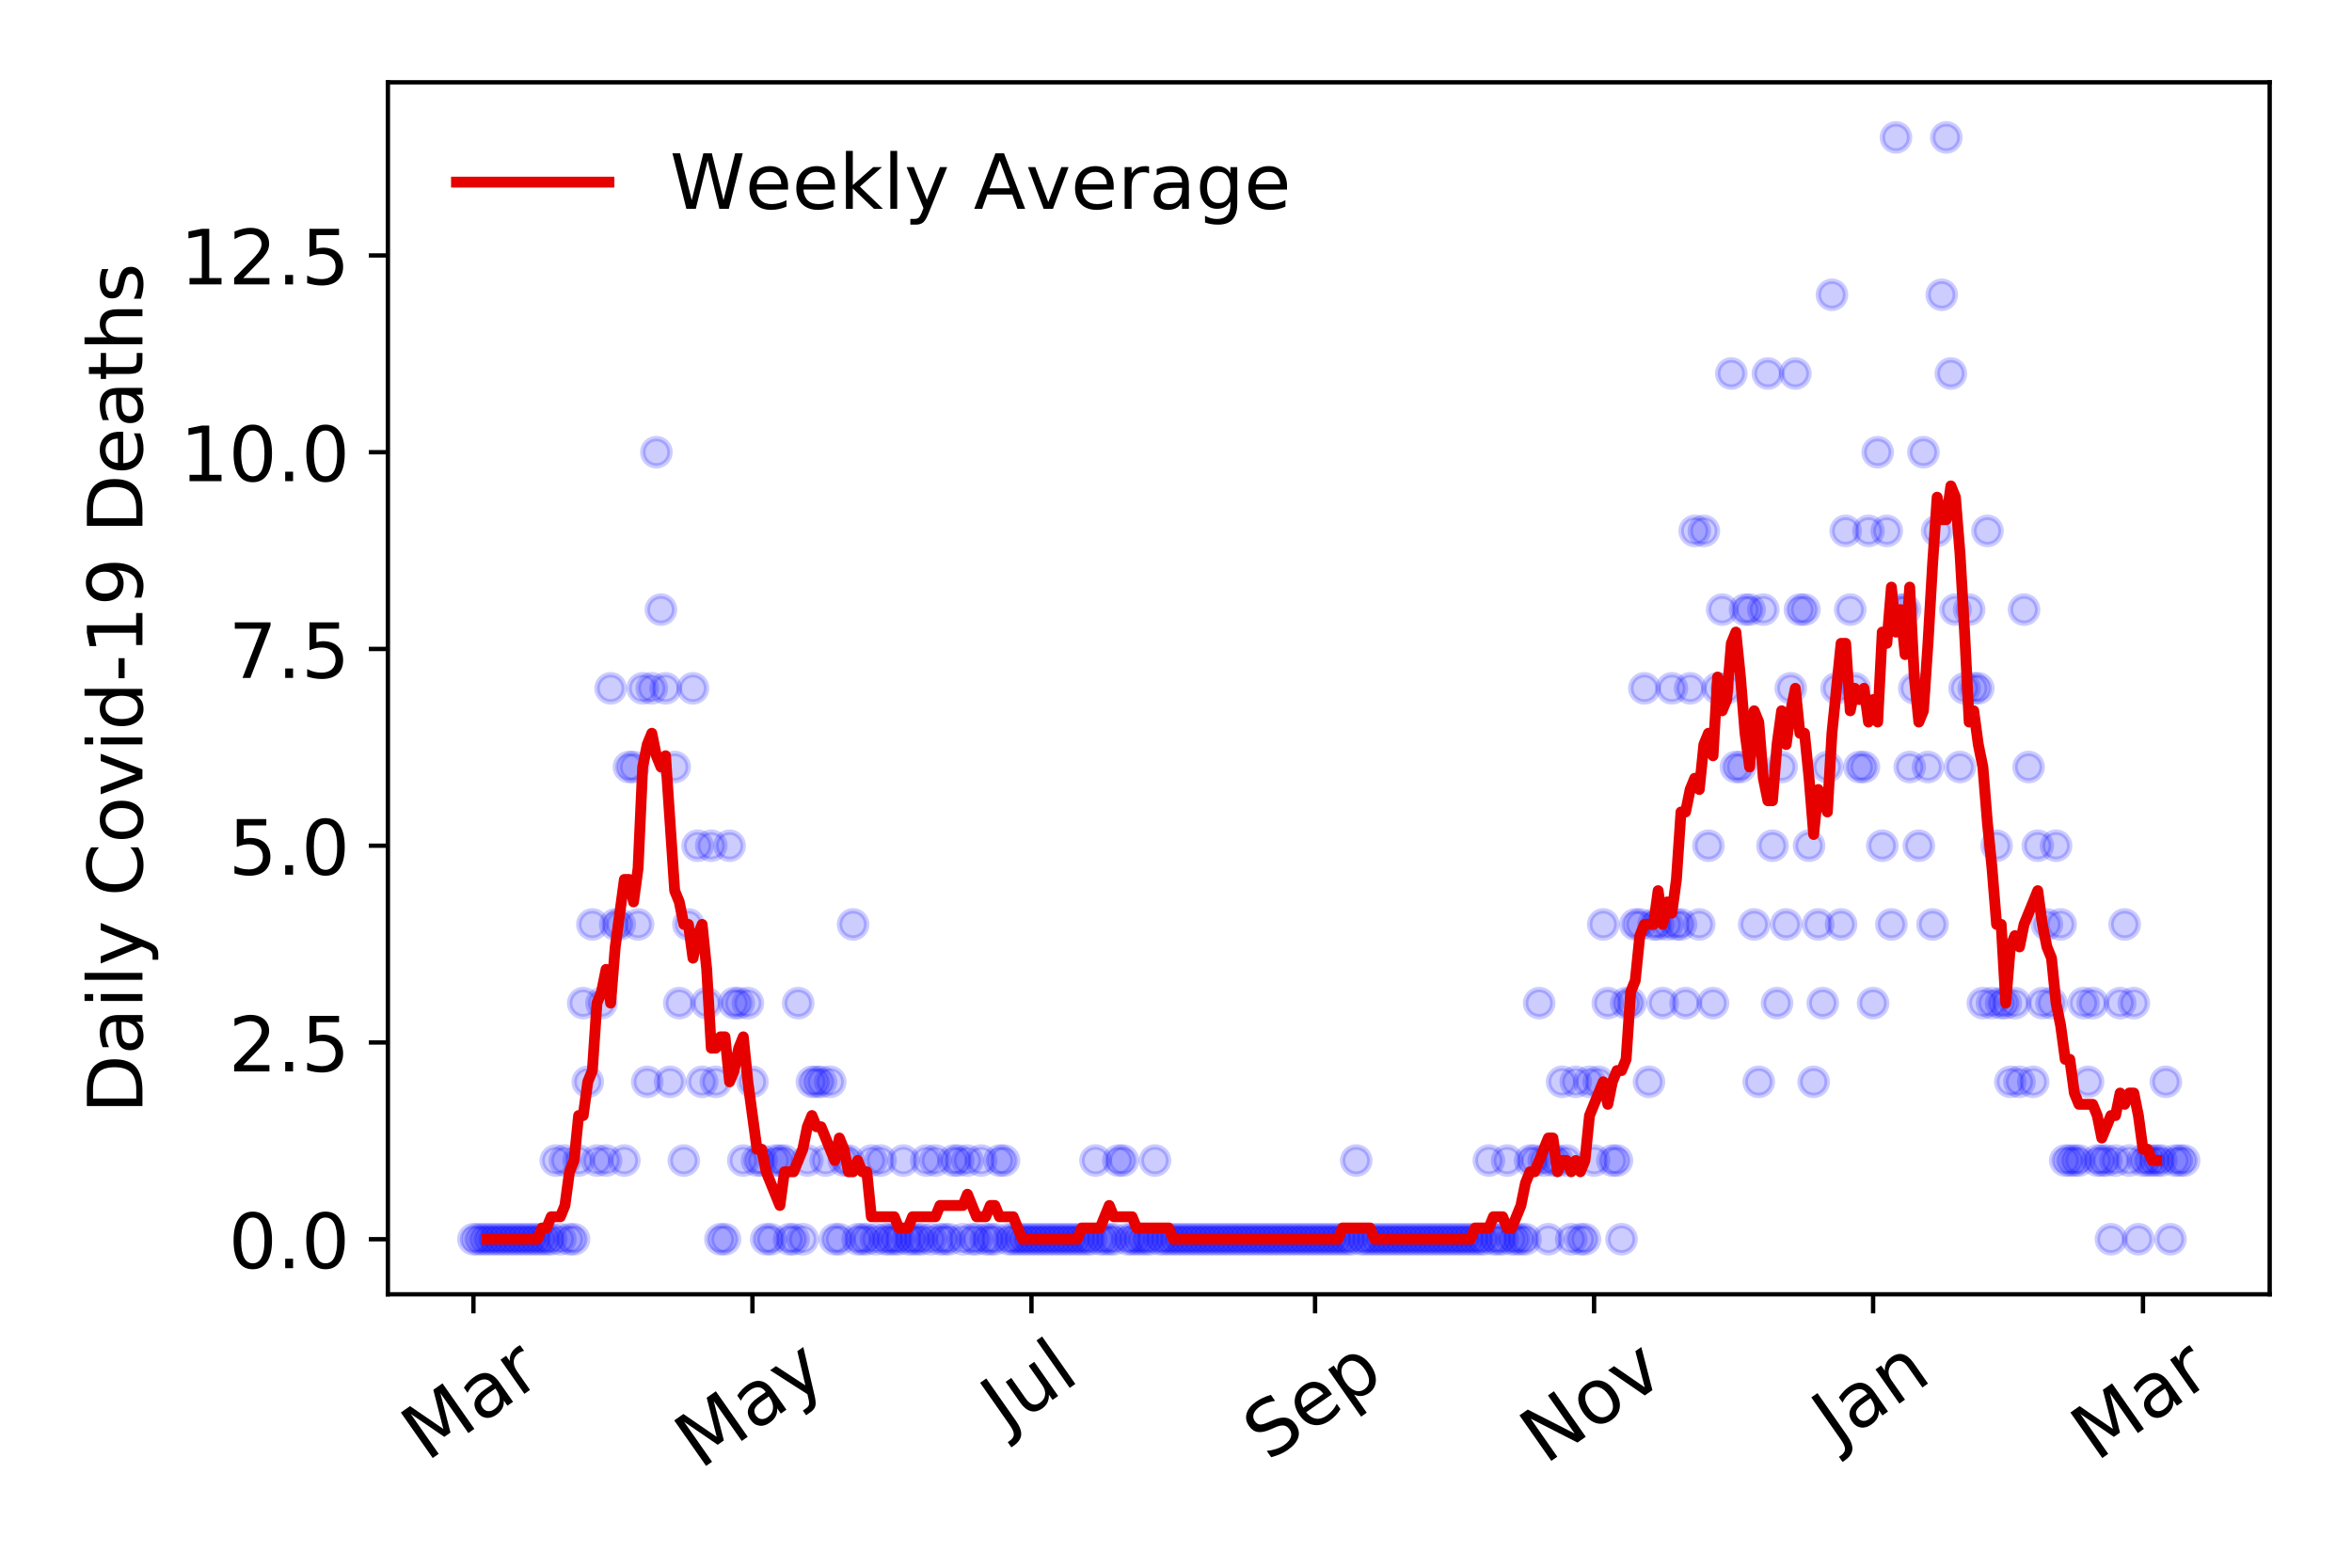 <?xml version="1.0" encoding="utf-8" standalone="no"?>
<!DOCTYPE svg PUBLIC "-//W3C//DTD SVG 1.1//EN"
  "http://www.w3.org/Graphics/SVG/1.1/DTD/svg11.dtd">
<!-- Created with matplotlib (https://matplotlib.org/) -->
<svg height="288pt" version="1.1" viewBox="0 0 432 288" width="432pt" xmlns="http://www.w3.org/2000/svg" xmlns:xlink="http://www.w3.org/1999/xlink">
 <defs>
  <style type="text/css">
*{stroke-linecap:butt;stroke-linejoin:round;}
  </style>
 </defs>
 <g id="figure_1">
  <g id="patch_1">
   <path d="M 0 288 
L 432 288 
L 432 0 
L 0 0 
z
" style="fill:#ffffff;"/>
  </g>
  <g id="axes_1">
   <g id="patch_2">
    <path d="M 71.245 237.778 
L 416.88 237.778 
L 416.88 15.12 
L 71.245 15.12 
z
" style="fill:#ffffff;"/>
   </g>
   <g id="matplotlib.axis_1">
    <g id="xtick_1">
     <g id="line2d_1">
      <defs>
       <path d="M 0 0 
L 0 3.5 
" id="m389dd26f02" style="stroke:#000000;stroke-width:0.8;"/>
      </defs>
      <g>
       <use style="stroke:#000000;stroke-width:0.8;" x="86.956" xlink:href="#m389dd26f02" y="237.778"/>
      </g>
     </g>
     <g id="text_1">
      <!-- Mar -->
      <defs>
       <path d="M 9.812 72.906 
L 24.516 72.906 
L 43.109 23.297 
L 61.812 72.906 
L 76.516 72.906 
L 76.516 0 
L 66.891 0 
L 66.891 64.016 
L 48.094 14.016 
L 38.188 14.016 
L 19.391 64.016 
L 19.391 0 
L 9.812 0 
z
" id="DejaVuSans-77"/>
       <path d="M 34.281 27.484 
Q 23.391 27.484 19.188 25 
Q 14.984 22.516 14.984 16.5 
Q 14.984 11.719 18.141 8.906 
Q 21.297 6.109 26.703 6.109 
Q 34.188 6.109 38.703 11.406 
Q 43.219 16.703 43.219 25.484 
L 43.219 27.484 
z
M 52.203 31.203 
L 52.203 0 
L 43.219 0 
L 43.219 8.297 
Q 40.141 3.328 35.547 0.953 
Q 30.953 -1.422 24.312 -1.422 
Q 15.922 -1.422 10.953 3.297 
Q 6 8.016 6 15.922 
Q 6 25.141 12.172 29.828 
Q 18.359 34.516 30.609 34.516 
L 43.219 34.516 
L 43.219 35.406 
Q 43.219 41.609 39.141 45 
Q 35.062 48.391 27.688 48.391 
Q 23 48.391 18.547 47.266 
Q 14.109 46.141 10.016 43.891 
L 10.016 52.203 
Q 14.938 54.109 19.578 55.047 
Q 24.219 56 28.609 56 
Q 40.484 56 46.344 49.844 
Q 52.203 43.703 52.203 31.203 
z
" id="DejaVuSans-97"/>
       <path d="M 41.109 46.297 
Q 39.594 47.172 37.812 47.578 
Q 36.031 48 33.891 48 
Q 26.266 48 22.188 43.047 
Q 18.109 38.094 18.109 28.812 
L 18.109 0 
L 9.078 0 
L 9.078 54.688 
L 18.109 54.688 
L 18.109 46.188 
Q 20.953 51.172 25.484 53.578 
Q 30.031 56 36.531 56 
Q 37.453 56 38.578 55.875 
Q 39.703 55.766 41.062 55.516 
z
" id="DejaVuSans-114"/>
      </defs>
      <g transform="translate(78.353 268.643)rotate(-35)scale(0.14 -0.14)">
       <use xlink:href="#DejaVuSans-77"/>
       <use x="86.279" xlink:href="#DejaVuSans-97"/>
       <use x="147.559" xlink:href="#DejaVuSans-114"/>
      </g>
     </g>
    </g>
    <g id="xtick_2">
     <g id="line2d_2">
      <g>
       <use style="stroke:#000000;stroke-width:0.8;" x="138.204" xlink:href="#m389dd26f02" y="237.778"/>
      </g>
     </g>
     <g id="text_2">
      <!-- May -->
      <defs>
       <path d="M 32.172 -5.078 
Q 28.375 -14.844 24.75 -17.812 
Q 21.141 -20.797 15.094 -20.797 
L 7.906 -20.797 
L 7.906 -13.281 
L 13.188 -13.281 
Q 16.891 -13.281 18.938 -11.516 
Q 21 -9.766 23.484 -3.219 
L 25.094 0.875 
L 2.984 54.688 
L 12.5 54.688 
L 29.594 11.922 
L 46.688 54.688 
L 56.203 54.688 
z
" id="DejaVuSans-121"/>
      </defs>
      <g transform="translate(128.565 270.094)rotate(-35)scale(0.14 -0.14)">
       <use xlink:href="#DejaVuSans-77"/>
       <use x="86.279" xlink:href="#DejaVuSans-97"/>
       <use x="147.559" xlink:href="#DejaVuSans-121"/>
      </g>
     </g>
    </g>
    <g id="xtick_3">
     <g id="line2d_3">
      <g>
       <use style="stroke:#000000;stroke-width:0.8;" x="189.453" xlink:href="#m389dd26f02" y="237.778"/>
      </g>
     </g>
     <g id="text_3">
      <!-- Jul -->
      <defs>
       <path d="M 9.812 72.906 
L 19.672 72.906 
L 19.672 5.078 
Q 19.672 -8.109 14.672 -14.062 
Q 9.672 -20.016 -1.422 -20.016 
L -5.172 -20.016 
L -5.172 -11.719 
L -2.094 -11.719 
Q 4.438 -11.719 7.125 -8.047 
Q 9.812 -4.391 9.812 5.078 
z
" id="DejaVuSans-74"/>
       <path d="M 8.5 21.578 
L 8.5 54.688 
L 17.484 54.688 
L 17.484 21.922 
Q 17.484 14.156 20.5 10.266 
Q 23.531 6.391 29.594 6.391 
Q 36.859 6.391 41.078 11.031 
Q 45.312 15.672 45.312 23.688 
L 45.312 54.688 
L 54.297 54.688 
L 54.297 0 
L 45.312 0 
L 45.312 8.406 
Q 42.047 3.422 37.719 1 
Q 33.406 -1.422 27.688 -1.422 
Q 18.266 -1.422 13.375 4.438 
Q 8.5 10.297 8.5 21.578 
z
M 31.109 56 
z
" id="DejaVuSans-117"/>
       <path d="M 9.422 75.984 
L 18.406 75.984 
L 18.406 0 
L 9.422 0 
z
" id="DejaVuSans-108"/>
      </defs>
      <g transform="translate(184.75 263.181)rotate(-35)scale(0.14 -0.14)">
       <use xlink:href="#DejaVuSans-74"/>
       <use x="29.492" xlink:href="#DejaVuSans-117"/>
       <use x="92.871" xlink:href="#DejaVuSans-108"/>
      </g>
     </g>
    </g>
    <g id="xtick_4">
     <g id="line2d_4">
      <g>
       <use style="stroke:#000000;stroke-width:0.8;" x="241.542" xlink:href="#m389dd26f02" y="237.778"/>
      </g>
     </g>
     <g id="text_4">
      <!-- Sep -->
      <defs>
       <path d="M 53.516 70.516 
L 53.516 60.891 
Q 47.906 63.578 42.922 64.891 
Q 37.938 66.219 33.297 66.219 
Q 25.25 66.219 20.875 63.094 
Q 16.5 59.969 16.5 54.203 
Q 16.5 49.359 19.406 46.891 
Q 22.312 44.438 30.422 42.922 
L 36.375 41.703 
Q 47.406 39.594 52.656 34.297 
Q 57.906 29 57.906 20.125 
Q 57.906 9.516 50.797 4.047 
Q 43.703 -1.422 29.984 -1.422 
Q 24.812 -1.422 18.969 -0.25 
Q 13.141 0.922 6.891 3.219 
L 6.891 13.375 
Q 12.891 10.016 18.656 8.297 
Q 24.422 6.594 29.984 6.594 
Q 38.422 6.594 43.016 9.906 
Q 47.609 13.234 47.609 19.391 
Q 47.609 24.75 44.312 27.781 
Q 41.016 30.812 33.5 32.328 
L 27.484 33.5 
Q 16.453 35.688 11.516 40.375 
Q 6.594 45.062 6.594 53.422 
Q 6.594 63.094 13.406 68.656 
Q 20.219 74.219 32.172 74.219 
Q 37.312 74.219 42.625 73.281 
Q 47.953 72.359 53.516 70.516 
z
" id="DejaVuSans-83"/>
       <path d="M 56.203 29.594 
L 56.203 25.203 
L 14.891 25.203 
Q 15.484 15.922 20.484 11.062 
Q 25.484 6.203 34.422 6.203 
Q 39.594 6.203 44.453 7.469 
Q 49.312 8.734 54.109 11.281 
L 54.109 2.781 
Q 49.266 0.734 44.188 -0.344 
Q 39.109 -1.422 33.891 -1.422 
Q 20.797 -1.422 13.156 6.188 
Q 5.516 13.812 5.516 26.812 
Q 5.516 40.234 12.766 48.109 
Q 20.016 56 32.328 56 
Q 43.359 56 49.781 48.891 
Q 56.203 41.797 56.203 29.594 
z
M 47.219 32.234 
Q 47.125 39.594 43.094 43.984 
Q 39.062 48.391 32.422 48.391 
Q 24.906 48.391 20.391 44.141 
Q 15.875 39.891 15.188 32.172 
z
" id="DejaVuSans-101"/>
       <path d="M 18.109 8.203 
L 18.109 -20.797 
L 9.078 -20.797 
L 9.078 54.688 
L 18.109 54.688 
L 18.109 46.391 
Q 20.953 51.266 25.266 53.625 
Q 29.594 56 35.594 56 
Q 45.562 56 51.781 48.094 
Q 58.016 40.188 58.016 27.297 
Q 58.016 14.406 51.781 6.484 
Q 45.562 -1.422 35.594 -1.422 
Q 29.594 -1.422 25.266 0.953 
Q 20.953 3.328 18.109 8.203 
z
M 48.688 27.297 
Q 48.688 37.203 44.609 42.844 
Q 40.531 48.484 33.406 48.484 
Q 26.266 48.484 22.188 42.844 
Q 18.109 37.203 18.109 27.297 
Q 18.109 17.391 22.188 11.75 
Q 26.266 6.109 33.406 6.109 
Q 40.531 6.109 44.609 11.75 
Q 48.688 17.391 48.688 27.297 
z
" id="DejaVuSans-112"/>
      </defs>
      <g transform="translate(232.949 268.629)rotate(-35)scale(0.14 -0.14)">
       <use xlink:href="#DejaVuSans-83"/>
       <use x="63.477" xlink:href="#DejaVuSans-101"/>
       <use x="125" xlink:href="#DejaVuSans-112"/>
      </g>
     </g>
    </g>
    <g id="xtick_5">
     <g id="line2d_5">
      <g>
       <use style="stroke:#000000;stroke-width:0.8;" x="292.791" xlink:href="#m389dd26f02" y="237.778"/>
      </g>
     </g>
     <g id="text_5">
      <!-- Nov -->
      <defs>
       <path d="M 9.812 72.906 
L 23.094 72.906 
L 55.422 11.922 
L 55.422 72.906 
L 64.984 72.906 
L 64.984 0 
L 51.703 0 
L 19.391 60.984 
L 19.391 0 
L 9.812 0 
z
" id="DejaVuSans-78"/>
       <path d="M 30.609 48.391 
Q 23.391 48.391 19.188 42.75 
Q 14.984 37.109 14.984 27.297 
Q 14.984 17.484 19.156 11.844 
Q 23.344 6.203 30.609 6.203 
Q 37.797 6.203 41.984 11.859 
Q 46.188 17.531 46.188 27.297 
Q 46.188 37.016 41.984 42.703 
Q 37.797 48.391 30.609 48.391 
z
M 30.609 56 
Q 42.328 56 49.016 48.375 
Q 55.719 40.766 55.719 27.297 
Q 55.719 13.875 49.016 6.219 
Q 42.328 -1.422 30.609 -1.422 
Q 18.844 -1.422 12.172 6.219 
Q 5.516 13.875 5.516 27.297 
Q 5.516 40.766 12.172 48.375 
Q 18.844 56 30.609 56 
z
" id="DejaVuSans-111"/>
       <path d="M 2.984 54.688 
L 12.5 54.688 
L 29.594 8.797 
L 46.688 54.688 
L 56.203 54.688 
L 35.688 0 
L 23.484 0 
z
" id="DejaVuSans-118"/>
      </defs>
      <g transform="translate(283.814 269.166)rotate(-35)scale(0.14 -0.14)">
       <use xlink:href="#DejaVuSans-78"/>
       <use x="74.805" xlink:href="#DejaVuSans-111"/>
       <use x="135.986" xlink:href="#DejaVuSans-118"/>
      </g>
     </g>
    </g>
    <g id="xtick_6">
     <g id="line2d_6">
      <g>
       <use style="stroke:#000000;stroke-width:0.8;" x="344.04" xlink:href="#m389dd26f02" y="237.778"/>
      </g>
     </g>
     <g id="text_6">
      <!-- Jan -->
      <defs>
       <path d="M 54.891 33.016 
L 54.891 0 
L 45.906 0 
L 45.906 32.719 
Q 45.906 40.484 42.875 44.328 
Q 39.844 48.188 33.797 48.188 
Q 26.516 48.188 22.312 43.547 
Q 18.109 38.922 18.109 30.906 
L 18.109 0 
L 9.078 0 
L 9.078 54.688 
L 18.109 54.688 
L 18.109 46.188 
Q 21.344 51.125 25.703 53.562 
Q 30.078 56 35.797 56 
Q 45.219 56 50.047 50.172 
Q 54.891 44.344 54.891 33.016 
z
" id="DejaVuSans-110"/>
      </defs>
      <g transform="translate(337.416 265.871)rotate(-35)scale(0.14 -0.14)">
       <use xlink:href="#DejaVuSans-74"/>
       <use x="29.492" xlink:href="#DejaVuSans-97"/>
       <use x="90.771" xlink:href="#DejaVuSans-110"/>
      </g>
     </g>
    </g>
    <g id="xtick_7">
     <g id="line2d_7">
      <g>
       <use style="stroke:#000000;stroke-width:0.8;" x="393.608" xlink:href="#m389dd26f02" y="237.778"/>
      </g>
     </g>
     <g id="text_7">
      <!-- Mar -->
      <g transform="translate(385.005 268.643)rotate(-35)scale(0.14 -0.14)">
       <use xlink:href="#DejaVuSans-77"/>
       <use x="86.279" xlink:href="#DejaVuSans-97"/>
       <use x="147.559" xlink:href="#DejaVuSans-114"/>
      </g>
     </g>
    </g>
   </g>
   <g id="matplotlib.axis_2">
    <g id="ytick_1">
     <g id="line2d_8">
      <defs>
       <path d="M 0 0 
L -3.5 0 
" id="mb534692b4e" style="stroke:#000000;stroke-width:0.8;"/>
      </defs>
      <g>
       <use style="stroke:#000000;stroke-width:0.8;" x="71.245" xlink:href="#mb534692b4e" y="227.657"/>
      </g>
     </g>
     <g id="text_8">
      <!-- 0.0 -->
      <defs>
       <path d="M 31.781 66.406 
Q 24.172 66.406 20.328 58.906 
Q 16.5 51.422 16.5 36.375 
Q 16.5 21.391 20.328 13.891 
Q 24.172 6.391 31.781 6.391 
Q 39.453 6.391 43.281 13.891 
Q 47.125 21.391 47.125 36.375 
Q 47.125 51.422 43.281 58.906 
Q 39.453 66.406 31.781 66.406 
z
M 31.781 74.219 
Q 44.047 74.219 50.516 64.516 
Q 56.984 54.828 56.984 36.375 
Q 56.984 17.969 50.516 8.266 
Q 44.047 -1.422 31.781 -1.422 
Q 19.531 -1.422 13.062 8.266 
Q 6.594 17.969 6.594 36.375 
Q 6.594 54.828 13.062 64.516 
Q 19.531 74.219 31.781 74.219 
z
" id="DejaVuSans-48"/>
       <path d="M 10.688 12.406 
L 21 12.406 
L 21 0 
L 10.688 0 
z
" id="DejaVuSans-46"/>
      </defs>
      <g transform="translate(41.981 232.976)scale(0.14 -0.14)">
       <use xlink:href="#DejaVuSans-48"/>
       <use x="63.623" xlink:href="#DejaVuSans-46"/>
       <use x="95.41" xlink:href="#DejaVuSans-48"/>
      </g>
     </g>
    </g>
    <g id="ytick_2">
     <g id="line2d_9">
      <g>
       <use style="stroke:#000000;stroke-width:0.8;" x="71.245" xlink:href="#mb534692b4e" y="191.512"/>
      </g>
     </g>
     <g id="text_9">
      <!-- 2.5 -->
      <defs>
       <path d="M 19.188 8.297 
L 53.609 8.297 
L 53.609 0 
L 7.328 0 
L 7.328 8.297 
Q 12.938 14.109 22.625 23.891 
Q 32.328 33.688 34.812 36.531 
Q 39.547 41.844 41.422 45.531 
Q 43.312 49.219 43.312 52.781 
Q 43.312 58.594 39.234 62.25 
Q 35.156 65.922 28.609 65.922 
Q 23.969 65.922 18.812 64.312 
Q 13.672 62.703 7.812 59.422 
L 7.812 69.391 
Q 13.766 71.781 18.938 73 
Q 24.125 74.219 28.422 74.219 
Q 39.75 74.219 46.484 68.547 
Q 53.219 62.891 53.219 53.422 
Q 53.219 48.922 51.531 44.891 
Q 49.859 40.875 45.406 35.406 
Q 44.188 33.984 37.641 27.219 
Q 31.109 20.453 19.188 8.297 
z
" id="DejaVuSans-50"/>
       <path d="M 10.797 72.906 
L 49.516 72.906 
L 49.516 64.594 
L 19.828 64.594 
L 19.828 46.734 
Q 21.969 47.469 24.109 47.828 
Q 26.266 48.188 28.422 48.188 
Q 40.625 48.188 47.75 41.5 
Q 54.891 34.812 54.891 23.391 
Q 54.891 11.625 47.562 5.094 
Q 40.234 -1.422 26.906 -1.422 
Q 22.312 -1.422 17.547 -0.641 
Q 12.797 0.141 7.719 1.703 
L 7.719 11.625 
Q 12.109 9.234 16.797 8.062 
Q 21.484 6.891 26.703 6.891 
Q 35.156 6.891 40.078 11.328 
Q 45.016 15.766 45.016 23.391 
Q 45.016 31 40.078 35.438 
Q 35.156 39.891 26.703 39.891 
Q 22.75 39.891 18.812 39.016 
Q 14.891 38.141 10.797 36.281 
z
" id="DejaVuSans-53"/>
      </defs>
      <g transform="translate(41.981 196.83)scale(0.14 -0.14)">
       <use xlink:href="#DejaVuSans-50"/>
       <use x="63.623" xlink:href="#DejaVuSans-46"/>
       <use x="95.41" xlink:href="#DejaVuSans-53"/>
      </g>
     </g>
    </g>
    <g id="ytick_3">
     <g id="line2d_10">
      <g>
       <use style="stroke:#000000;stroke-width:0.8;" x="71.245" xlink:href="#mb534692b4e" y="155.366"/>
      </g>
     </g>
     <g id="text_10">
      <!-- 5.0 -->
      <g transform="translate(41.981 160.685)scale(0.14 -0.14)">
       <use xlink:href="#DejaVuSans-53"/>
       <use x="63.623" xlink:href="#DejaVuSans-46"/>
       <use x="95.41" xlink:href="#DejaVuSans-48"/>
      </g>
     </g>
    </g>
    <g id="ytick_4">
     <g id="line2d_11">
      <g>
       <use style="stroke:#000000;stroke-width:0.8;" x="71.245" xlink:href="#mb534692b4e" y="119.22"/>
      </g>
     </g>
     <g id="text_11">
      <!-- 7.5 -->
      <defs>
       <path d="M 8.203 72.906 
L 55.078 72.906 
L 55.078 68.703 
L 28.609 0 
L 18.312 0 
L 43.219 64.594 
L 8.203 64.594 
z
" id="DejaVuSans-55"/>
      </defs>
      <g transform="translate(41.981 124.539)scale(0.14 -0.14)">
       <use xlink:href="#DejaVuSans-55"/>
       <use x="63.623" xlink:href="#DejaVuSans-46"/>
       <use x="95.41" xlink:href="#DejaVuSans-53"/>
      </g>
     </g>
    </g>
    <g id="ytick_5">
     <g id="line2d_12">
      <g>
       <use style="stroke:#000000;stroke-width:0.8;" x="71.245" xlink:href="#mb534692b4e" y="83.074"/>
      </g>
     </g>
     <g id="text_12">
      <!-- 10.0 -->
      <defs>
       <path d="M 12.406 8.297 
L 28.516 8.297 
L 28.516 63.922 
L 10.984 60.406 
L 10.984 69.391 
L 28.422 72.906 
L 38.281 72.906 
L 38.281 8.297 
L 54.391 8.297 
L 54.391 0 
L 12.406 0 
z
" id="DejaVuSans-49"/>
      </defs>
      <g transform="translate(33.073 88.393)scale(0.14 -0.14)">
       <use xlink:href="#DejaVuSans-49"/>
       <use x="63.623" xlink:href="#DejaVuSans-48"/>
       <use x="127.246" xlink:href="#DejaVuSans-46"/>
       <use x="159.033" xlink:href="#DejaVuSans-48"/>
      </g>
     </g>
    </g>
    <g id="ytick_6">
     <g id="line2d_13">
      <g>
       <use style="stroke:#000000;stroke-width:0.8;" x="71.245" xlink:href="#mb534692b4e" y="46.928"/>
      </g>
     </g>
     <g id="text_13">
      <!-- 12.5 -->
      <g transform="translate(33.073 52.247)scale(0.14 -0.14)">
       <use xlink:href="#DejaVuSans-49"/>
       <use x="63.623" xlink:href="#DejaVuSans-50"/>
       <use x="127.246" xlink:href="#DejaVuSans-46"/>
       <use x="159.033" xlink:href="#DejaVuSans-53"/>
      </g>
     </g>
    </g>
    <g id="text_14">
     <!-- Daily Covid-19 Deaths -->
     <defs>
      <path d="M 19.672 64.797 
L 19.672 8.109 
L 31.594 8.109 
Q 46.688 8.109 53.688 14.938 
Q 60.688 21.781 60.688 36.531 
Q 60.688 51.172 53.688 57.984 
Q 46.688 64.797 31.594 64.797 
z
M 9.812 72.906 
L 30.078 72.906 
Q 51.266 72.906 61.172 64.094 
Q 71.094 55.281 71.094 36.531 
Q 71.094 17.672 61.125 8.828 
Q 51.172 0 30.078 0 
L 9.812 0 
z
" id="DejaVuSans-68"/>
      <path d="M 9.422 54.688 
L 18.406 54.688 
L 18.406 0 
L 9.422 0 
z
M 9.422 75.984 
L 18.406 75.984 
L 18.406 64.594 
L 9.422 64.594 
z
" id="DejaVuSans-105"/>
      <path id="DejaVuSans-32"/>
      <path d="M 64.406 67.281 
L 64.406 56.891 
Q 59.422 61.531 53.781 63.812 
Q 48.141 66.109 41.797 66.109 
Q 29.297 66.109 22.656 58.469 
Q 16.016 50.828 16.016 36.375 
Q 16.016 21.969 22.656 14.328 
Q 29.297 6.688 41.797 6.688 
Q 48.141 6.688 53.781 8.984 
Q 59.422 11.281 64.406 15.922 
L 64.406 5.609 
Q 59.234 2.094 53.438 0.328 
Q 47.656 -1.422 41.219 -1.422 
Q 24.656 -1.422 15.125 8.703 
Q 5.609 18.844 5.609 36.375 
Q 5.609 53.953 15.125 64.078 
Q 24.656 74.219 41.219 74.219 
Q 47.75 74.219 53.531 72.484 
Q 59.328 70.75 64.406 67.281 
z
" id="DejaVuSans-67"/>
      <path d="M 45.406 46.391 
L 45.406 75.984 
L 54.391 75.984 
L 54.391 0 
L 45.406 0 
L 45.406 8.203 
Q 42.578 3.328 38.25 0.953 
Q 33.938 -1.422 27.875 -1.422 
Q 17.969 -1.422 11.734 6.484 
Q 5.516 14.406 5.516 27.297 
Q 5.516 40.188 11.734 48.094 
Q 17.969 56 27.875 56 
Q 33.938 56 38.25 53.625 
Q 42.578 51.266 45.406 46.391 
z
M 14.797 27.297 
Q 14.797 17.391 18.875 11.75 
Q 22.953 6.109 30.078 6.109 
Q 37.203 6.109 41.297 11.75 
Q 45.406 17.391 45.406 27.297 
Q 45.406 37.203 41.297 42.844 
Q 37.203 48.484 30.078 48.484 
Q 22.953 48.484 18.875 42.844 
Q 14.797 37.203 14.797 27.297 
z
" id="DejaVuSans-100"/>
      <path d="M 4.891 31.391 
L 31.203 31.391 
L 31.203 23.391 
L 4.891 23.391 
z
" id="DejaVuSans-45"/>
      <path d="M 10.984 1.516 
L 10.984 10.5 
Q 14.703 8.734 18.5 7.812 
Q 22.312 6.891 25.984 6.891 
Q 35.75 6.891 40.891 13.453 
Q 46.047 20.016 46.781 33.406 
Q 43.953 29.203 39.594 26.953 
Q 35.25 24.703 29.984 24.703 
Q 19.047 24.703 12.672 31.312 
Q 6.297 37.938 6.297 49.422 
Q 6.297 60.641 12.938 67.422 
Q 19.578 74.219 30.609 74.219 
Q 43.266 74.219 49.922 64.516 
Q 56.594 54.828 56.594 36.375 
Q 56.594 19.141 48.406 8.859 
Q 40.234 -1.422 26.422 -1.422 
Q 22.703 -1.422 18.891 -0.688 
Q 15.094 0.047 10.984 1.516 
z
M 30.609 32.422 
Q 37.25 32.422 41.125 36.953 
Q 45.016 41.5 45.016 49.422 
Q 45.016 57.281 41.125 61.844 
Q 37.25 66.406 30.609 66.406 
Q 23.969 66.406 20.094 61.844 
Q 16.219 57.281 16.219 49.422 
Q 16.219 41.5 20.094 36.953 
Q 23.969 32.422 30.609 32.422 
z
" id="DejaVuSans-57"/>
      <path d="M 18.312 70.219 
L 18.312 54.688 
L 36.812 54.688 
L 36.812 47.703 
L 18.312 47.703 
L 18.312 18.016 
Q 18.312 11.328 20.141 9.422 
Q 21.969 7.516 27.594 7.516 
L 36.812 7.516 
L 36.812 0 
L 27.594 0 
Q 17.188 0 13.234 3.875 
Q 9.281 7.766 9.281 18.016 
L 9.281 47.703 
L 2.688 47.703 
L 2.688 54.688 
L 9.281 54.688 
L 9.281 70.219 
z
" id="DejaVuSans-116"/>
      <path d="M 54.891 33.016 
L 54.891 0 
L 45.906 0 
L 45.906 32.719 
Q 45.906 40.484 42.875 44.328 
Q 39.844 48.188 33.797 48.188 
Q 26.516 48.188 22.312 43.547 
Q 18.109 38.922 18.109 30.906 
L 18.109 0 
L 9.078 0 
L 9.078 75.984 
L 18.109 75.984 
L 18.109 46.188 
Q 21.344 51.125 25.703 53.562 
Q 30.078 56 35.797 56 
Q 45.219 56 50.047 50.172 
Q 54.891 44.344 54.891 33.016 
z
" id="DejaVuSans-104"/>
      <path d="M 44.281 53.078 
L 44.281 44.578 
Q 40.484 46.531 36.375 47.5 
Q 32.281 48.484 27.875 48.484 
Q 21.188 48.484 17.844 46.438 
Q 14.5 44.391 14.5 40.281 
Q 14.5 37.156 16.891 35.375 
Q 19.281 33.594 26.516 31.984 
L 29.594 31.297 
Q 39.156 29.25 43.188 25.516 
Q 47.219 21.781 47.219 15.094 
Q 47.219 7.469 41.188 3.016 
Q 35.156 -1.422 24.609 -1.422 
Q 20.219 -1.422 15.453 -0.562 
Q 10.688 0.297 5.422 2 
L 5.422 11.281 
Q 10.406 8.688 15.234 7.391 
Q 20.062 6.109 24.812 6.109 
Q 31.156 6.109 34.562 8.281 
Q 37.984 10.453 37.984 14.406 
Q 37.984 18.062 35.516 20.016 
Q 33.062 21.969 24.703 23.781 
L 21.578 24.516 
Q 13.234 26.266 9.516 29.906 
Q 5.812 33.547 5.812 39.891 
Q 5.812 47.609 11.281 51.797 
Q 16.75 56 26.812 56 
Q 31.781 56 36.172 55.266 
Q 40.578 54.547 44.281 53.078 
z
" id="DejaVuSans-115"/>
     </defs>
     <g transform="translate(26.162 204.56)rotate(-90)scale(0.14 -0.14)">
      <use xlink:href="#DejaVuSans-68"/>
      <use x="77.002" xlink:href="#DejaVuSans-97"/>
      <use x="138.281" xlink:href="#DejaVuSans-105"/>
      <use x="166.064" xlink:href="#DejaVuSans-108"/>
      <use x="193.848" xlink:href="#DejaVuSans-121"/>
      <use x="253.027" xlink:href="#DejaVuSans-32"/>
      <use x="284.814" xlink:href="#DejaVuSans-67"/>
      <use x="354.639" xlink:href="#DejaVuSans-111"/>
      <use x="415.82" xlink:href="#DejaVuSans-118"/>
      <use x="475" xlink:href="#DejaVuSans-105"/>
      <use x="502.783" xlink:href="#DejaVuSans-100"/>
      <use x="566.26" xlink:href="#DejaVuSans-45"/>
      <use x="602.344" xlink:href="#DejaVuSans-49"/>
      <use x="665.967" xlink:href="#DejaVuSans-57"/>
      <use x="729.59" xlink:href="#DejaVuSans-32"/>
      <use x="761.377" xlink:href="#DejaVuSans-68"/>
      <use x="838.379" xlink:href="#DejaVuSans-101"/>
      <use x="899.902" xlink:href="#DejaVuSans-97"/>
      <use x="961.182" xlink:href="#DejaVuSans-116"/>
      <use x="1000.391" xlink:href="#DejaVuSans-104"/>
      <use x="1063.77" xlink:href="#DejaVuSans-115"/>
     </g>
    </g>
   </g>
   <g id="line2d_14">
    <defs>
     <path d="M 0 2.5 
C 0.663 2.5 1.299 2.237 1.768 1.768 
C 2.237 1.299 2.5 0.663 2.5 0 
C 2.5 -0.663 2.237 -1.299 1.768 -1.768 
C 1.299 -2.237 0.663 -2.5 0 -2.5 
C -0.663 -2.5 -1.299 -2.237 -1.768 -1.768 
C -2.237 -1.299 -2.5 -0.663 -2.5 0 
C -2.5 0.663 -2.237 1.299 -1.768 1.768 
C -1.299 2.237 -0.663 2.5 0 2.5 
z
" id="m1c2a35f4cf" style="stroke:#0000ff;stroke-opacity:0.2;"/>
    </defs>
    <g clip-path="url(#p455366c7b7)">
     <use style="fill:#0000ff;fill-opacity:0.2;stroke:#0000ff;stroke-opacity:0.2;" x="86.956" xlink:href="#m1c2a35f4cf" y="227.657"/>
     <use style="fill:#0000ff;fill-opacity:0.2;stroke:#0000ff;stroke-opacity:0.2;" x="87.796" xlink:href="#m1c2a35f4cf" y="227.657"/>
     <use style="fill:#0000ff;fill-opacity:0.2;stroke:#0000ff;stroke-opacity:0.2;" x="88.636" xlink:href="#m1c2a35f4cf" y="227.657"/>
     <use style="fill:#0000ff;fill-opacity:0.2;stroke:#0000ff;stroke-opacity:0.2;" x="89.476" xlink:href="#m1c2a35f4cf" y="227.657"/>
     <use style="fill:#0000ff;fill-opacity:0.2;stroke:#0000ff;stroke-opacity:0.2;" x="90.316" xlink:href="#m1c2a35f4cf" y="227.657"/>
     <use style="fill:#0000ff;fill-opacity:0.2;stroke:#0000ff;stroke-opacity:0.2;" x="91.156" xlink:href="#m1c2a35f4cf" y="227.657"/>
     <use style="fill:#0000ff;fill-opacity:0.2;stroke:#0000ff;stroke-opacity:0.2;" x="91.997" xlink:href="#m1c2a35f4cf" y="227.657"/>
     <use style="fill:#0000ff;fill-opacity:0.2;stroke:#0000ff;stroke-opacity:0.2;" x="92.837" xlink:href="#m1c2a35f4cf" y="227.657"/>
     <use style="fill:#0000ff;fill-opacity:0.2;stroke:#0000ff;stroke-opacity:0.2;" x="93.677" xlink:href="#m1c2a35f4cf" y="227.657"/>
     <use style="fill:#0000ff;fill-opacity:0.2;stroke:#0000ff;stroke-opacity:0.2;" x="94.517" xlink:href="#m1c2a35f4cf" y="227.657"/>
     <use style="fill:#0000ff;fill-opacity:0.2;stroke:#0000ff;stroke-opacity:0.2;" x="95.357" xlink:href="#m1c2a35f4cf" y="227.657"/>
     <use style="fill:#0000ff;fill-opacity:0.2;stroke:#0000ff;stroke-opacity:0.2;" x="96.197" xlink:href="#m1c2a35f4cf" y="227.657"/>
     <use style="fill:#0000ff;fill-opacity:0.2;stroke:#0000ff;stroke-opacity:0.2;" x="97.037" xlink:href="#m1c2a35f4cf" y="227.657"/>
     <use style="fill:#0000ff;fill-opacity:0.2;stroke:#0000ff;stroke-opacity:0.2;" x="97.878" xlink:href="#m1c2a35f4cf" y="227.657"/>
     <use style="fill:#0000ff;fill-opacity:0.2;stroke:#0000ff;stroke-opacity:0.2;" x="98.718" xlink:href="#m1c2a35f4cf" y="227.657"/>
     <use style="fill:#0000ff;fill-opacity:0.2;stroke:#0000ff;stroke-opacity:0.2;" x="99.558" xlink:href="#m1c2a35f4cf" y="227.657"/>
     <use style="fill:#0000ff;fill-opacity:0.2;stroke:#0000ff;stroke-opacity:0.2;" x="100.398" xlink:href="#m1c2a35f4cf" y="227.657"/>
     <use style="fill:#0000ff;fill-opacity:0.2;stroke:#0000ff;stroke-opacity:0.2;" x="101.238" xlink:href="#m1c2a35f4cf" y="227.657"/>
     <use style="fill:#0000ff;fill-opacity:0.2;stroke:#0000ff;stroke-opacity:0.2;" x="102.078" xlink:href="#m1c2a35f4cf" y="213.199"/>
     <use style="fill:#0000ff;fill-opacity:0.2;stroke:#0000ff;stroke-opacity:0.2;" x="102.918" xlink:href="#m1c2a35f4cf" y="227.657"/>
     <use style="fill:#0000ff;fill-opacity:0.2;stroke:#0000ff;stroke-opacity:0.2;" x="103.759" xlink:href="#m1c2a35f4cf" y="213.199"/>
     <use style="fill:#0000ff;fill-opacity:0.2;stroke:#0000ff;stroke-opacity:0.2;" x="104.599" xlink:href="#m1c2a35f4cf" y="227.657"/>
     <use style="fill:#0000ff;fill-opacity:0.2;stroke:#0000ff;stroke-opacity:0.2;" x="105.439" xlink:href="#m1c2a35f4cf" y="227.657"/>
     <use style="fill:#0000ff;fill-opacity:0.2;stroke:#0000ff;stroke-opacity:0.2;" x="106.279" xlink:href="#m1c2a35f4cf" y="213.199"/>
     <use style="fill:#0000ff;fill-opacity:0.2;stroke:#0000ff;stroke-opacity:0.2;" x="107.119" xlink:href="#m1c2a35f4cf" y="184.282"/>
     <use style="fill:#0000ff;fill-opacity:0.2;stroke:#0000ff;stroke-opacity:0.2;" x="107.959" xlink:href="#m1c2a35f4cf" y="198.741"/>
     <use style="fill:#0000ff;fill-opacity:0.2;stroke:#0000ff;stroke-opacity:0.2;" x="108.799" xlink:href="#m1c2a35f4cf" y="169.824"/>
     <use style="fill:#0000ff;fill-opacity:0.2;stroke:#0000ff;stroke-opacity:0.2;" x="109.64" xlink:href="#m1c2a35f4cf" y="213.199"/>
     <use style="fill:#0000ff;fill-opacity:0.2;stroke:#0000ff;stroke-opacity:0.2;" x="110.48" xlink:href="#m1c2a35f4cf" y="184.282"/>
     <use style="fill:#0000ff;fill-opacity:0.2;stroke:#0000ff;stroke-opacity:0.2;" x="111.32" xlink:href="#m1c2a35f4cf" y="213.199"/>
     <use style="fill:#0000ff;fill-opacity:0.2;stroke:#0000ff;stroke-opacity:0.2;" x="112.16" xlink:href="#m1c2a35f4cf" y="126.449"/>
     <use style="fill:#0000ff;fill-opacity:0.2;stroke:#0000ff;stroke-opacity:0.2;" x="113" xlink:href="#m1c2a35f4cf" y="169.824"/>
     <use style="fill:#0000ff;fill-opacity:0.2;stroke:#0000ff;stroke-opacity:0.2;" x="113.84" xlink:href="#m1c2a35f4cf" y="169.824"/>
     <use style="fill:#0000ff;fill-opacity:0.2;stroke:#0000ff;stroke-opacity:0.2;" x="114.68" xlink:href="#m1c2a35f4cf" y="213.199"/>
     <use style="fill:#0000ff;fill-opacity:0.2;stroke:#0000ff;stroke-opacity:0.2;" x="115.521" xlink:href="#m1c2a35f4cf" y="140.907"/>
     <use style="fill:#0000ff;fill-opacity:0.2;stroke:#0000ff;stroke-opacity:0.2;" x="116.361" xlink:href="#m1c2a35f4cf" y="140.907"/>
     <use style="fill:#0000ff;fill-opacity:0.2;stroke:#0000ff;stroke-opacity:0.2;" x="117.201" xlink:href="#m1c2a35f4cf" y="169.824"/>
     <use style="fill:#0000ff;fill-opacity:0.2;stroke:#0000ff;stroke-opacity:0.2;" x="118.041" xlink:href="#m1c2a35f4cf" y="126.449"/>
     <use style="fill:#0000ff;fill-opacity:0.2;stroke:#0000ff;stroke-opacity:0.2;" x="118.881" xlink:href="#m1c2a35f4cf" y="198.741"/>
     <use style="fill:#0000ff;fill-opacity:0.2;stroke:#0000ff;stroke-opacity:0.2;" x="119.721" xlink:href="#m1c2a35f4cf" y="126.449"/>
     <use style="fill:#0000ff;fill-opacity:0.2;stroke:#0000ff;stroke-opacity:0.2;" x="120.561" xlink:href="#m1c2a35f4cf" y="83.074"/>
     <use style="fill:#0000ff;fill-opacity:0.2;stroke:#0000ff;stroke-opacity:0.2;" x="121.402" xlink:href="#m1c2a35f4cf" y="111.991"/>
     <use style="fill:#0000ff;fill-opacity:0.2;stroke:#0000ff;stroke-opacity:0.2;" x="122.242" xlink:href="#m1c2a35f4cf" y="126.449"/>
     <use style="fill:#0000ff;fill-opacity:0.2;stroke:#0000ff;stroke-opacity:0.2;" x="123.082" xlink:href="#m1c2a35f4cf" y="198.741"/>
     <use style="fill:#0000ff;fill-opacity:0.2;stroke:#0000ff;stroke-opacity:0.2;" x="123.922" xlink:href="#m1c2a35f4cf" y="140.907"/>
     <use style="fill:#0000ff;fill-opacity:0.2;stroke:#0000ff;stroke-opacity:0.2;" x="124.762" xlink:href="#m1c2a35f4cf" y="184.282"/>
     <use style="fill:#0000ff;fill-opacity:0.2;stroke:#0000ff;stroke-opacity:0.2;" x="125.602" xlink:href="#m1c2a35f4cf" y="213.199"/>
     <use style="fill:#0000ff;fill-opacity:0.2;stroke:#0000ff;stroke-opacity:0.2;" x="126.442" xlink:href="#m1c2a35f4cf" y="169.824"/>
     <use style="fill:#0000ff;fill-opacity:0.2;stroke:#0000ff;stroke-opacity:0.2;" x="127.283" xlink:href="#m1c2a35f4cf" y="126.449"/>
     <use style="fill:#0000ff;fill-opacity:0.2;stroke:#0000ff;stroke-opacity:0.2;" x="128.123" xlink:href="#m1c2a35f4cf" y="155.366"/>
     <use style="fill:#0000ff;fill-opacity:0.2;stroke:#0000ff;stroke-opacity:0.2;" x="128.963" xlink:href="#m1c2a35f4cf" y="198.741"/>
     <use style="fill:#0000ff;fill-opacity:0.2;stroke:#0000ff;stroke-opacity:0.2;" x="129.803" xlink:href="#m1c2a35f4cf" y="184.282"/>
     <use style="fill:#0000ff;fill-opacity:0.2;stroke:#0000ff;stroke-opacity:0.2;" x="130.643" xlink:href="#m1c2a35f4cf" y="155.366"/>
     <use style="fill:#0000ff;fill-opacity:0.2;stroke:#0000ff;stroke-opacity:0.2;" x="131.483" xlink:href="#m1c2a35f4cf" y="198.741"/>
     <use style="fill:#0000ff;fill-opacity:0.2;stroke:#0000ff;stroke-opacity:0.2;" x="132.323" xlink:href="#m1c2a35f4cf" y="227.657"/>
     <use style="fill:#0000ff;fill-opacity:0.2;stroke:#0000ff;stroke-opacity:0.2;" x="133.164" xlink:href="#m1c2a35f4cf" y="227.657"/>
     <use style="fill:#0000ff;fill-opacity:0.2;stroke:#0000ff;stroke-opacity:0.2;" x="134.004" xlink:href="#m1c2a35f4cf" y="155.366"/>
     <use style="fill:#0000ff;fill-opacity:0.2;stroke:#0000ff;stroke-opacity:0.2;" x="134.844" xlink:href="#m1c2a35f4cf" y="184.282"/>
     <use style="fill:#0000ff;fill-opacity:0.2;stroke:#0000ff;stroke-opacity:0.2;" x="135.684" xlink:href="#m1c2a35f4cf" y="184.282"/>
     <use style="fill:#0000ff;fill-opacity:0.2;stroke:#0000ff;stroke-opacity:0.2;" x="136.524" xlink:href="#m1c2a35f4cf" y="213.199"/>
     <use style="fill:#0000ff;fill-opacity:0.2;stroke:#0000ff;stroke-opacity:0.2;" x="137.364" xlink:href="#m1c2a35f4cf" y="184.282"/>
     <use style="fill:#0000ff;fill-opacity:0.2;stroke:#0000ff;stroke-opacity:0.2;" x="138.204" xlink:href="#m1c2a35f4cf" y="198.741"/>
     <use style="fill:#0000ff;fill-opacity:0.2;stroke:#0000ff;stroke-opacity:0.2;" x="139.045" xlink:href="#m1c2a35f4cf" y="213.199"/>
     <use style="fill:#0000ff;fill-opacity:0.2;stroke:#0000ff;stroke-opacity:0.2;" x="139.885" xlink:href="#m1c2a35f4cf" y="213.199"/>
     <use style="fill:#0000ff;fill-opacity:0.2;stroke:#0000ff;stroke-opacity:0.2;" x="140.725" xlink:href="#m1c2a35f4cf" y="227.657"/>
     <use style="fill:#0000ff;fill-opacity:0.2;stroke:#0000ff;stroke-opacity:0.2;" x="141.565" xlink:href="#m1c2a35f4cf" y="227.657"/>
     <use style="fill:#0000ff;fill-opacity:0.2;stroke:#0000ff;stroke-opacity:0.2;" x="142.405" xlink:href="#m1c2a35f4cf" y="213.199"/>
     <use style="fill:#0000ff;fill-opacity:0.2;stroke:#0000ff;stroke-opacity:0.2;" x="143.245" xlink:href="#m1c2a35f4cf" y="213.199"/>
     <use style="fill:#0000ff;fill-opacity:0.2;stroke:#0000ff;stroke-opacity:0.2;" x="144.085" xlink:href="#m1c2a35f4cf" y="213.199"/>
     <use style="fill:#0000ff;fill-opacity:0.2;stroke:#0000ff;stroke-opacity:0.2;" x="144.926" xlink:href="#m1c2a35f4cf" y="227.657"/>
     <use style="fill:#0000ff;fill-opacity:0.2;stroke:#0000ff;stroke-opacity:0.2;" x="145.766" xlink:href="#m1c2a35f4cf" y="227.657"/>
     <use style="fill:#0000ff;fill-opacity:0.2;stroke:#0000ff;stroke-opacity:0.2;" x="146.606" xlink:href="#m1c2a35f4cf" y="184.282"/>
     <use style="fill:#0000ff;fill-opacity:0.2;stroke:#0000ff;stroke-opacity:0.2;" x="147.446" xlink:href="#m1c2a35f4cf" y="227.657"/>
     <use style="fill:#0000ff;fill-opacity:0.2;stroke:#0000ff;stroke-opacity:0.2;" x="148.286" xlink:href="#m1c2a35f4cf" y="213.199"/>
     <use style="fill:#0000ff;fill-opacity:0.2;stroke:#0000ff;stroke-opacity:0.2;" x="149.126" xlink:href="#m1c2a35f4cf" y="198.741"/>
     <use style="fill:#0000ff;fill-opacity:0.2;stroke:#0000ff;stroke-opacity:0.2;" x="149.966" xlink:href="#m1c2a35f4cf" y="198.741"/>
     <use style="fill:#0000ff;fill-opacity:0.2;stroke:#0000ff;stroke-opacity:0.2;" x="150.807" xlink:href="#m1c2a35f4cf" y="198.741"/>
     <use style="fill:#0000ff;fill-opacity:0.2;stroke:#0000ff;stroke-opacity:0.2;" x="151.647" xlink:href="#m1c2a35f4cf" y="213.199"/>
     <use style="fill:#0000ff;fill-opacity:0.2;stroke:#0000ff;stroke-opacity:0.2;" x="152.487" xlink:href="#m1c2a35f4cf" y="198.741"/>
     <use style="fill:#0000ff;fill-opacity:0.2;stroke:#0000ff;stroke-opacity:0.2;" x="153.327" xlink:href="#m1c2a35f4cf" y="227.657"/>
     <use style="fill:#0000ff;fill-opacity:0.2;stroke:#0000ff;stroke-opacity:0.2;" x="154.167" xlink:href="#m1c2a35f4cf" y="227.657"/>
     <use style="fill:#0000ff;fill-opacity:0.2;stroke:#0000ff;stroke-opacity:0.2;" x="155.007" xlink:href="#m1c2a35f4cf" y="213.199"/>
     <use style="fill:#0000ff;fill-opacity:0.2;stroke:#0000ff;stroke-opacity:0.2;" x="155.847" xlink:href="#m1c2a35f4cf" y="213.199"/>
     <use style="fill:#0000ff;fill-opacity:0.2;stroke:#0000ff;stroke-opacity:0.2;" x="156.688" xlink:href="#m1c2a35f4cf" y="169.824"/>
     <use style="fill:#0000ff;fill-opacity:0.2;stroke:#0000ff;stroke-opacity:0.2;" x="157.528" xlink:href="#m1c2a35f4cf" y="227.657"/>
     <use style="fill:#0000ff;fill-opacity:0.2;stroke:#0000ff;stroke-opacity:0.2;" x="158.368" xlink:href="#m1c2a35f4cf" y="227.657"/>
     <use style="fill:#0000ff;fill-opacity:0.2;stroke:#0000ff;stroke-opacity:0.2;" x="159.208" xlink:href="#m1c2a35f4cf" y="227.657"/>
     <use style="fill:#0000ff;fill-opacity:0.2;stroke:#0000ff;stroke-opacity:0.2;" x="160.048" xlink:href="#m1c2a35f4cf" y="213.199"/>
     <use style="fill:#0000ff;fill-opacity:0.2;stroke:#0000ff;stroke-opacity:0.2;" x="160.888" xlink:href="#m1c2a35f4cf" y="227.657"/>
     <use style="fill:#0000ff;fill-opacity:0.2;stroke:#0000ff;stroke-opacity:0.2;" x="161.728" xlink:href="#m1c2a35f4cf" y="213.199"/>
     <use style="fill:#0000ff;fill-opacity:0.2;stroke:#0000ff;stroke-opacity:0.2;" x="162.569" xlink:href="#m1c2a35f4cf" y="227.657"/>
     <use style="fill:#0000ff;fill-opacity:0.2;stroke:#0000ff;stroke-opacity:0.2;" x="163.409" xlink:href="#m1c2a35f4cf" y="227.657"/>
     <use style="fill:#0000ff;fill-opacity:0.2;stroke:#0000ff;stroke-opacity:0.2;" x="164.249" xlink:href="#m1c2a35f4cf" y="227.657"/>
     <use style="fill:#0000ff;fill-opacity:0.2;stroke:#0000ff;stroke-opacity:0.2;" x="165.089" xlink:href="#m1c2a35f4cf" y="227.657"/>
     <use style="fill:#0000ff;fill-opacity:0.2;stroke:#0000ff;stroke-opacity:0.2;" x="165.929" xlink:href="#m1c2a35f4cf" y="213.199"/>
     <use style="fill:#0000ff;fill-opacity:0.2;stroke:#0000ff;stroke-opacity:0.2;" x="166.769" xlink:href="#m1c2a35f4cf" y="227.657"/>
     <use style="fill:#0000ff;fill-opacity:0.2;stroke:#0000ff;stroke-opacity:0.2;" x="167.609" xlink:href="#m1c2a35f4cf" y="227.657"/>
     <use style="fill:#0000ff;fill-opacity:0.2;stroke:#0000ff;stroke-opacity:0.2;" x="168.45" xlink:href="#m1c2a35f4cf" y="227.657"/>
     <use style="fill:#0000ff;fill-opacity:0.2;stroke:#0000ff;stroke-opacity:0.2;" x="169.29" xlink:href="#m1c2a35f4cf" y="227.657"/>
     <use style="fill:#0000ff;fill-opacity:0.2;stroke:#0000ff;stroke-opacity:0.2;" x="170.13" xlink:href="#m1c2a35f4cf" y="213.199"/>
     <use style="fill:#0000ff;fill-opacity:0.2;stroke:#0000ff;stroke-opacity:0.2;" x="170.97" xlink:href="#m1c2a35f4cf" y="227.657"/>
     <use style="fill:#0000ff;fill-opacity:0.2;stroke:#0000ff;stroke-opacity:0.2;" x="171.81" xlink:href="#m1c2a35f4cf" y="213.199"/>
     <use style="fill:#0000ff;fill-opacity:0.2;stroke:#0000ff;stroke-opacity:0.2;" x="172.65" xlink:href="#m1c2a35f4cf" y="227.657"/>
     <use style="fill:#0000ff;fill-opacity:0.2;stroke:#0000ff;stroke-opacity:0.2;" x="173.49" xlink:href="#m1c2a35f4cf" y="227.657"/>
     <use style="fill:#0000ff;fill-opacity:0.2;stroke:#0000ff;stroke-opacity:0.2;" x="174.331" xlink:href="#m1c2a35f4cf" y="227.657"/>
     <use style="fill:#0000ff;fill-opacity:0.2;stroke:#0000ff;stroke-opacity:0.2;" x="175.171" xlink:href="#m1c2a35f4cf" y="213.199"/>
     <use style="fill:#0000ff;fill-opacity:0.2;stroke:#0000ff;stroke-opacity:0.2;" x="176.011" xlink:href="#m1c2a35f4cf" y="213.199"/>
     <use style="fill:#0000ff;fill-opacity:0.2;stroke:#0000ff;stroke-opacity:0.2;" x="176.851" xlink:href="#m1c2a35f4cf" y="227.657"/>
     <use style="fill:#0000ff;fill-opacity:0.2;stroke:#0000ff;stroke-opacity:0.2;" x="177.691" xlink:href="#m1c2a35f4cf" y="213.199"/>
     <use style="fill:#0000ff;fill-opacity:0.2;stroke:#0000ff;stroke-opacity:0.2;" x="178.531" xlink:href="#m1c2a35f4cf" y="227.657"/>
     <use style="fill:#0000ff;fill-opacity:0.2;stroke:#0000ff;stroke-opacity:0.2;" x="179.371" xlink:href="#m1c2a35f4cf" y="227.657"/>
     <use style="fill:#0000ff;fill-opacity:0.2;stroke:#0000ff;stroke-opacity:0.2;" x="180.212" xlink:href="#m1c2a35f4cf" y="213.199"/>
     <use style="fill:#0000ff;fill-opacity:0.2;stroke:#0000ff;stroke-opacity:0.2;" x="181.052" xlink:href="#m1c2a35f4cf" y="227.657"/>
     <use style="fill:#0000ff;fill-opacity:0.2;stroke:#0000ff;stroke-opacity:0.2;" x="181.892" xlink:href="#m1c2a35f4cf" y="227.657"/>
     <use style="fill:#0000ff;fill-opacity:0.2;stroke:#0000ff;stroke-opacity:0.2;" x="182.732" xlink:href="#m1c2a35f4cf" y="227.657"/>
     <use style="fill:#0000ff;fill-opacity:0.2;stroke:#0000ff;stroke-opacity:0.2;" x="183.572" xlink:href="#m1c2a35f4cf" y="213.199"/>
     <use style="fill:#0000ff;fill-opacity:0.2;stroke:#0000ff;stroke-opacity:0.2;" x="184.412" xlink:href="#m1c2a35f4cf" y="213.199"/>
     <use style="fill:#0000ff;fill-opacity:0.2;stroke:#0000ff;stroke-opacity:0.2;" x="185.252" xlink:href="#m1c2a35f4cf" y="227.657"/>
     <use style="fill:#0000ff;fill-opacity:0.2;stroke:#0000ff;stroke-opacity:0.2;" x="186.093" xlink:href="#m1c2a35f4cf" y="227.657"/>
     <use style="fill:#0000ff;fill-opacity:0.2;stroke:#0000ff;stroke-opacity:0.2;" x="186.933" xlink:href="#m1c2a35f4cf" y="227.657"/>
     <use style="fill:#0000ff;fill-opacity:0.2;stroke:#0000ff;stroke-opacity:0.2;" x="187.773" xlink:href="#m1c2a35f4cf" y="227.657"/>
     <use style="fill:#0000ff;fill-opacity:0.2;stroke:#0000ff;stroke-opacity:0.2;" x="188.613" xlink:href="#m1c2a35f4cf" y="227.657"/>
     <use style="fill:#0000ff;fill-opacity:0.2;stroke:#0000ff;stroke-opacity:0.2;" x="189.453" xlink:href="#m1c2a35f4cf" y="227.657"/>
     <use style="fill:#0000ff;fill-opacity:0.2;stroke:#0000ff;stroke-opacity:0.2;" x="190.293" xlink:href="#m1c2a35f4cf" y="227.657"/>
     <use style="fill:#0000ff;fill-opacity:0.2;stroke:#0000ff;stroke-opacity:0.2;" x="191.133" xlink:href="#m1c2a35f4cf" y="227.657"/>
     <use style="fill:#0000ff;fill-opacity:0.2;stroke:#0000ff;stroke-opacity:0.2;" x="191.974" xlink:href="#m1c2a35f4cf" y="227.657"/>
     <use style="fill:#0000ff;fill-opacity:0.2;stroke:#0000ff;stroke-opacity:0.2;" x="192.814" xlink:href="#m1c2a35f4cf" y="227.657"/>
     <use style="fill:#0000ff;fill-opacity:0.2;stroke:#0000ff;stroke-opacity:0.2;" x="193.654" xlink:href="#m1c2a35f4cf" y="227.657"/>
     <use style="fill:#0000ff;fill-opacity:0.2;stroke:#0000ff;stroke-opacity:0.2;" x="194.494" xlink:href="#m1c2a35f4cf" y="227.657"/>
     <use style="fill:#0000ff;fill-opacity:0.2;stroke:#0000ff;stroke-opacity:0.2;" x="195.334" xlink:href="#m1c2a35f4cf" y="227.657"/>
     <use style="fill:#0000ff;fill-opacity:0.2;stroke:#0000ff;stroke-opacity:0.2;" x="196.174" xlink:href="#m1c2a35f4cf" y="227.657"/>
     <use style="fill:#0000ff;fill-opacity:0.2;stroke:#0000ff;stroke-opacity:0.2;" x="197.014" xlink:href="#m1c2a35f4cf" y="227.657"/>
     <use style="fill:#0000ff;fill-opacity:0.2;stroke:#0000ff;stroke-opacity:0.2;" x="197.855" xlink:href="#m1c2a35f4cf" y="227.657"/>
     <use style="fill:#0000ff;fill-opacity:0.2;stroke:#0000ff;stroke-opacity:0.2;" x="198.695" xlink:href="#m1c2a35f4cf" y="227.657"/>
     <use style="fill:#0000ff;fill-opacity:0.2;stroke:#0000ff;stroke-opacity:0.2;" x="199.535" xlink:href="#m1c2a35f4cf" y="227.657"/>
     <use style="fill:#0000ff;fill-opacity:0.2;stroke:#0000ff;stroke-opacity:0.2;" x="200.375" xlink:href="#m1c2a35f4cf" y="227.657"/>
     <use style="fill:#0000ff;fill-opacity:0.2;stroke:#0000ff;stroke-opacity:0.2;" x="201.215" xlink:href="#m1c2a35f4cf" y="213.199"/>
     <use style="fill:#0000ff;fill-opacity:0.2;stroke:#0000ff;stroke-opacity:0.2;" x="202.055" xlink:href="#m1c2a35f4cf" y="227.657"/>
     <use style="fill:#0000ff;fill-opacity:0.2;stroke:#0000ff;stroke-opacity:0.2;" x="202.895" xlink:href="#m1c2a35f4cf" y="227.657"/>
     <use style="fill:#0000ff;fill-opacity:0.2;stroke:#0000ff;stroke-opacity:0.2;" x="203.736" xlink:href="#m1c2a35f4cf" y="227.657"/>
     <use style="fill:#0000ff;fill-opacity:0.2;stroke:#0000ff;stroke-opacity:0.2;" x="204.576" xlink:href="#m1c2a35f4cf" y="227.657"/>
     <use style="fill:#0000ff;fill-opacity:0.2;stroke:#0000ff;stroke-opacity:0.2;" x="205.416" xlink:href="#m1c2a35f4cf" y="213.199"/>
     <use style="fill:#0000ff;fill-opacity:0.2;stroke:#0000ff;stroke-opacity:0.2;" x="206.256" xlink:href="#m1c2a35f4cf" y="213.199"/>
     <use style="fill:#0000ff;fill-opacity:0.2;stroke:#0000ff;stroke-opacity:0.2;" x="207.096" xlink:href="#m1c2a35f4cf" y="227.657"/>
     <use style="fill:#0000ff;fill-opacity:0.2;stroke:#0000ff;stroke-opacity:0.2;" x="207.936" xlink:href="#m1c2a35f4cf" y="227.657"/>
     <use style="fill:#0000ff;fill-opacity:0.2;stroke:#0000ff;stroke-opacity:0.2;" x="208.776" xlink:href="#m1c2a35f4cf" y="227.657"/>
     <use style="fill:#0000ff;fill-opacity:0.2;stroke:#0000ff;stroke-opacity:0.2;" x="209.617" xlink:href="#m1c2a35f4cf" y="227.657"/>
     <use style="fill:#0000ff;fill-opacity:0.2;stroke:#0000ff;stroke-opacity:0.2;" x="210.457" xlink:href="#m1c2a35f4cf" y="227.657"/>
     <use style="fill:#0000ff;fill-opacity:0.2;stroke:#0000ff;stroke-opacity:0.2;" x="211.297" xlink:href="#m1c2a35f4cf" y="227.657"/>
     <use style="fill:#0000ff;fill-opacity:0.2;stroke:#0000ff;stroke-opacity:0.2;" x="212.137" xlink:href="#m1c2a35f4cf" y="213.199"/>
     <use style="fill:#0000ff;fill-opacity:0.2;stroke:#0000ff;stroke-opacity:0.2;" x="212.977" xlink:href="#m1c2a35f4cf" y="227.657"/>
     <use style="fill:#0000ff;fill-opacity:0.2;stroke:#0000ff;stroke-opacity:0.2;" x="213.817" xlink:href="#m1c2a35f4cf" y="227.657"/>
     <use style="fill:#0000ff;fill-opacity:0.2;stroke:#0000ff;stroke-opacity:0.2;" x="214.657" xlink:href="#m1c2a35f4cf" y="227.657"/>
     <use style="fill:#0000ff;fill-opacity:0.2;stroke:#0000ff;stroke-opacity:0.2;" x="215.498" xlink:href="#m1c2a35f4cf" y="227.657"/>
     <use style="fill:#0000ff;fill-opacity:0.2;stroke:#0000ff;stroke-opacity:0.2;" x="216.338" xlink:href="#m1c2a35f4cf" y="227.657"/>
     <use style="fill:#0000ff;fill-opacity:0.2;stroke:#0000ff;stroke-opacity:0.2;" x="217.178" xlink:href="#m1c2a35f4cf" y="227.657"/>
     <use style="fill:#0000ff;fill-opacity:0.2;stroke:#0000ff;stroke-opacity:0.2;" x="218.018" xlink:href="#m1c2a35f4cf" y="227.657"/>
     <use style="fill:#0000ff;fill-opacity:0.2;stroke:#0000ff;stroke-opacity:0.2;" x="218.858" xlink:href="#m1c2a35f4cf" y="227.657"/>
     <use style="fill:#0000ff;fill-opacity:0.2;stroke:#0000ff;stroke-opacity:0.2;" x="219.698" xlink:href="#m1c2a35f4cf" y="227.657"/>
     <use style="fill:#0000ff;fill-opacity:0.2;stroke:#0000ff;stroke-opacity:0.2;" x="220.538" xlink:href="#m1c2a35f4cf" y="227.657"/>
     <use style="fill:#0000ff;fill-opacity:0.2;stroke:#0000ff;stroke-opacity:0.2;" x="221.379" xlink:href="#m1c2a35f4cf" y="227.657"/>
     <use style="fill:#0000ff;fill-opacity:0.2;stroke:#0000ff;stroke-opacity:0.2;" x="222.219" xlink:href="#m1c2a35f4cf" y="227.657"/>
     <use style="fill:#0000ff;fill-opacity:0.2;stroke:#0000ff;stroke-opacity:0.2;" x="223.059" xlink:href="#m1c2a35f4cf" y="227.657"/>
     <use style="fill:#0000ff;fill-opacity:0.2;stroke:#0000ff;stroke-opacity:0.2;" x="223.899" xlink:href="#m1c2a35f4cf" y="227.657"/>
     <use style="fill:#0000ff;fill-opacity:0.2;stroke:#0000ff;stroke-opacity:0.2;" x="224.739" xlink:href="#m1c2a35f4cf" y="227.657"/>
     <use style="fill:#0000ff;fill-opacity:0.2;stroke:#0000ff;stroke-opacity:0.2;" x="225.579" xlink:href="#m1c2a35f4cf" y="227.657"/>
     <use style="fill:#0000ff;fill-opacity:0.2;stroke:#0000ff;stroke-opacity:0.2;" x="226.419" xlink:href="#m1c2a35f4cf" y="227.657"/>
     <use style="fill:#0000ff;fill-opacity:0.2;stroke:#0000ff;stroke-opacity:0.2;" x="227.26" xlink:href="#m1c2a35f4cf" y="227.657"/>
     <use style="fill:#0000ff;fill-opacity:0.2;stroke:#0000ff;stroke-opacity:0.2;" x="228.1" xlink:href="#m1c2a35f4cf" y="227.657"/>
     <use style="fill:#0000ff;fill-opacity:0.2;stroke:#0000ff;stroke-opacity:0.2;" x="228.94" xlink:href="#m1c2a35f4cf" y="227.657"/>
     <use style="fill:#0000ff;fill-opacity:0.2;stroke:#0000ff;stroke-opacity:0.2;" x="229.78" xlink:href="#m1c2a35f4cf" y="227.657"/>
     <use style="fill:#0000ff;fill-opacity:0.2;stroke:#0000ff;stroke-opacity:0.2;" x="230.62" xlink:href="#m1c2a35f4cf" y="227.657"/>
     <use style="fill:#0000ff;fill-opacity:0.2;stroke:#0000ff;stroke-opacity:0.2;" x="231.46" xlink:href="#m1c2a35f4cf" y="227.657"/>
     <use style="fill:#0000ff;fill-opacity:0.2;stroke:#0000ff;stroke-opacity:0.2;" x="232.3" xlink:href="#m1c2a35f4cf" y="227.657"/>
     <use style="fill:#0000ff;fill-opacity:0.2;stroke:#0000ff;stroke-opacity:0.2;" x="233.141" xlink:href="#m1c2a35f4cf" y="227.657"/>
     <use style="fill:#0000ff;fill-opacity:0.2;stroke:#0000ff;stroke-opacity:0.2;" x="233.981" xlink:href="#m1c2a35f4cf" y="227.657"/>
     <use style="fill:#0000ff;fill-opacity:0.2;stroke:#0000ff;stroke-opacity:0.2;" x="234.821" xlink:href="#m1c2a35f4cf" y="227.657"/>
     <use style="fill:#0000ff;fill-opacity:0.2;stroke:#0000ff;stroke-opacity:0.2;" x="235.661" xlink:href="#m1c2a35f4cf" y="227.657"/>
     <use style="fill:#0000ff;fill-opacity:0.2;stroke:#0000ff;stroke-opacity:0.2;" x="236.501" xlink:href="#m1c2a35f4cf" y="227.657"/>
     <use style="fill:#0000ff;fill-opacity:0.2;stroke:#0000ff;stroke-opacity:0.2;" x="237.341" xlink:href="#m1c2a35f4cf" y="227.657"/>
     <use style="fill:#0000ff;fill-opacity:0.2;stroke:#0000ff;stroke-opacity:0.2;" x="238.181" xlink:href="#m1c2a35f4cf" y="227.657"/>
     <use style="fill:#0000ff;fill-opacity:0.2;stroke:#0000ff;stroke-opacity:0.2;" x="239.022" xlink:href="#m1c2a35f4cf" y="227.657"/>
     <use style="fill:#0000ff;fill-opacity:0.2;stroke:#0000ff;stroke-opacity:0.2;" x="239.862" xlink:href="#m1c2a35f4cf" y="227.657"/>
     <use style="fill:#0000ff;fill-opacity:0.2;stroke:#0000ff;stroke-opacity:0.2;" x="240.702" xlink:href="#m1c2a35f4cf" y="227.657"/>
     <use style="fill:#0000ff;fill-opacity:0.2;stroke:#0000ff;stroke-opacity:0.2;" x="241.542" xlink:href="#m1c2a35f4cf" y="227.657"/>
     <use style="fill:#0000ff;fill-opacity:0.2;stroke:#0000ff;stroke-opacity:0.2;" x="242.382" xlink:href="#m1c2a35f4cf" y="227.657"/>
     <use style="fill:#0000ff;fill-opacity:0.2;stroke:#0000ff;stroke-opacity:0.2;" x="243.222" xlink:href="#m1c2a35f4cf" y="227.657"/>
     <use style="fill:#0000ff;fill-opacity:0.2;stroke:#0000ff;stroke-opacity:0.2;" x="244.062" xlink:href="#m1c2a35f4cf" y="227.657"/>
     <use style="fill:#0000ff;fill-opacity:0.2;stroke:#0000ff;stroke-opacity:0.2;" x="244.903" xlink:href="#m1c2a35f4cf" y="227.657"/>
     <use style="fill:#0000ff;fill-opacity:0.2;stroke:#0000ff;stroke-opacity:0.2;" x="245.743" xlink:href="#m1c2a35f4cf" y="227.657"/>
     <use style="fill:#0000ff;fill-opacity:0.2;stroke:#0000ff;stroke-opacity:0.2;" x="246.583" xlink:href="#m1c2a35f4cf" y="227.657"/>
     <use style="fill:#0000ff;fill-opacity:0.2;stroke:#0000ff;stroke-opacity:0.2;" x="247.423" xlink:href="#m1c2a35f4cf" y="227.657"/>
     <use style="fill:#0000ff;fill-opacity:0.2;stroke:#0000ff;stroke-opacity:0.2;" x="248.263" xlink:href="#m1c2a35f4cf" y="227.657"/>
     <use style="fill:#0000ff;fill-opacity:0.2;stroke:#0000ff;stroke-opacity:0.2;" x="249.103" xlink:href="#m1c2a35f4cf" y="213.199"/>
     <use style="fill:#0000ff;fill-opacity:0.2;stroke:#0000ff;stroke-opacity:0.2;" x="249.944" xlink:href="#m1c2a35f4cf" y="227.657"/>
     <use style="fill:#0000ff;fill-opacity:0.2;stroke:#0000ff;stroke-opacity:0.2;" x="250.784" xlink:href="#m1c2a35f4cf" y="227.657"/>
     <use style="fill:#0000ff;fill-opacity:0.2;stroke:#0000ff;stroke-opacity:0.2;" x="251.624" xlink:href="#m1c2a35f4cf" y="227.657"/>
     <use style="fill:#0000ff;fill-opacity:0.2;stroke:#0000ff;stroke-opacity:0.2;" x="252.464" xlink:href="#m1c2a35f4cf" y="227.657"/>
     <use style="fill:#0000ff;fill-opacity:0.2;stroke:#0000ff;stroke-opacity:0.2;" x="253.304" xlink:href="#m1c2a35f4cf" y="227.657"/>
     <use style="fill:#0000ff;fill-opacity:0.2;stroke:#0000ff;stroke-opacity:0.2;" x="254.144" xlink:href="#m1c2a35f4cf" y="227.657"/>
     <use style="fill:#0000ff;fill-opacity:0.2;stroke:#0000ff;stroke-opacity:0.2;" x="254.984" xlink:href="#m1c2a35f4cf" y="227.657"/>
     <use style="fill:#0000ff;fill-opacity:0.2;stroke:#0000ff;stroke-opacity:0.2;" x="255.825" xlink:href="#m1c2a35f4cf" y="227.657"/>
     <use style="fill:#0000ff;fill-opacity:0.2;stroke:#0000ff;stroke-opacity:0.2;" x="256.665" xlink:href="#m1c2a35f4cf" y="227.657"/>
     <use style="fill:#0000ff;fill-opacity:0.2;stroke:#0000ff;stroke-opacity:0.2;" x="257.505" xlink:href="#m1c2a35f4cf" y="227.657"/>
     <use style="fill:#0000ff;fill-opacity:0.2;stroke:#0000ff;stroke-opacity:0.2;" x="258.345" xlink:href="#m1c2a35f4cf" y="227.657"/>
     <use style="fill:#0000ff;fill-opacity:0.2;stroke:#0000ff;stroke-opacity:0.2;" x="259.185" xlink:href="#m1c2a35f4cf" y="227.657"/>
     <use style="fill:#0000ff;fill-opacity:0.2;stroke:#0000ff;stroke-opacity:0.2;" x="260.025" xlink:href="#m1c2a35f4cf" y="227.657"/>
     <use style="fill:#0000ff;fill-opacity:0.2;stroke:#0000ff;stroke-opacity:0.2;" x="260.865" xlink:href="#m1c2a35f4cf" y="227.657"/>
     <use style="fill:#0000ff;fill-opacity:0.2;stroke:#0000ff;stroke-opacity:0.2;" x="261.706" xlink:href="#m1c2a35f4cf" y="227.657"/>
     <use style="fill:#0000ff;fill-opacity:0.2;stroke:#0000ff;stroke-opacity:0.2;" x="262.546" xlink:href="#m1c2a35f4cf" y="227.657"/>
     <use style="fill:#0000ff;fill-opacity:0.2;stroke:#0000ff;stroke-opacity:0.2;" x="263.386" xlink:href="#m1c2a35f4cf" y="227.657"/>
     <use style="fill:#0000ff;fill-opacity:0.2;stroke:#0000ff;stroke-opacity:0.2;" x="264.226" xlink:href="#m1c2a35f4cf" y="227.657"/>
     <use style="fill:#0000ff;fill-opacity:0.2;stroke:#0000ff;stroke-opacity:0.2;" x="265.066" xlink:href="#m1c2a35f4cf" y="227.657"/>
     <use style="fill:#0000ff;fill-opacity:0.2;stroke:#0000ff;stroke-opacity:0.2;" x="265.906" xlink:href="#m1c2a35f4cf" y="227.657"/>
     <use style="fill:#0000ff;fill-opacity:0.2;stroke:#0000ff;stroke-opacity:0.2;" x="266.746" xlink:href="#m1c2a35f4cf" y="227.657"/>
     <use style="fill:#0000ff;fill-opacity:0.2;stroke:#0000ff;stroke-opacity:0.2;" x="267.587" xlink:href="#m1c2a35f4cf" y="227.657"/>
     <use style="fill:#0000ff;fill-opacity:0.2;stroke:#0000ff;stroke-opacity:0.2;" x="268.427" xlink:href="#m1c2a35f4cf" y="227.657"/>
     <use style="fill:#0000ff;fill-opacity:0.2;stroke:#0000ff;stroke-opacity:0.2;" x="269.267" xlink:href="#m1c2a35f4cf" y="227.657"/>
     <use style="fill:#0000ff;fill-opacity:0.2;stroke:#0000ff;stroke-opacity:0.2;" x="270.107" xlink:href="#m1c2a35f4cf" y="227.657"/>
     <use style="fill:#0000ff;fill-opacity:0.2;stroke:#0000ff;stroke-opacity:0.2;" x="270.947" xlink:href="#m1c2a35f4cf" y="227.657"/>
     <use style="fill:#0000ff;fill-opacity:0.2;stroke:#0000ff;stroke-opacity:0.2;" x="271.787" xlink:href="#m1c2a35f4cf" y="227.657"/>
     <use style="fill:#0000ff;fill-opacity:0.2;stroke:#0000ff;stroke-opacity:0.2;" x="272.627" xlink:href="#m1c2a35f4cf" y="227.657"/>
     <use style="fill:#0000ff;fill-opacity:0.2;stroke:#0000ff;stroke-opacity:0.2;" x="273.468" xlink:href="#m1c2a35f4cf" y="213.199"/>
     <use style="fill:#0000ff;fill-opacity:0.2;stroke:#0000ff;stroke-opacity:0.2;" x="274.308" xlink:href="#m1c2a35f4cf" y="227.657"/>
     <use style="fill:#0000ff;fill-opacity:0.2;stroke:#0000ff;stroke-opacity:0.2;" x="275.148" xlink:href="#m1c2a35f4cf" y="227.657"/>
     <use style="fill:#0000ff;fill-opacity:0.2;stroke:#0000ff;stroke-opacity:0.2;" x="275.988" xlink:href="#m1c2a35f4cf" y="227.657"/>
     <use style="fill:#0000ff;fill-opacity:0.2;stroke:#0000ff;stroke-opacity:0.2;" x="276.828" xlink:href="#m1c2a35f4cf" y="213.199"/>
     <use style="fill:#0000ff;fill-opacity:0.2;stroke:#0000ff;stroke-opacity:0.2;" x="277.668" xlink:href="#m1c2a35f4cf" y="227.657"/>
     <use style="fill:#0000ff;fill-opacity:0.2;stroke:#0000ff;stroke-opacity:0.2;" x="278.508" xlink:href="#m1c2a35f4cf" y="227.657"/>
     <use style="fill:#0000ff;fill-opacity:0.2;stroke:#0000ff;stroke-opacity:0.2;" x="279.349" xlink:href="#m1c2a35f4cf" y="227.657"/>
     <use style="fill:#0000ff;fill-opacity:0.2;stroke:#0000ff;stroke-opacity:0.2;" x="280.189" xlink:href="#m1c2a35f4cf" y="227.657"/>
     <use style="fill:#0000ff;fill-opacity:0.2;stroke:#0000ff;stroke-opacity:0.2;" x="281.029" xlink:href="#m1c2a35f4cf" y="213.199"/>
     <use style="fill:#0000ff;fill-opacity:0.2;stroke:#0000ff;stroke-opacity:0.2;" x="281.869" xlink:href="#m1c2a35f4cf" y="213.199"/>
     <use style="fill:#0000ff;fill-opacity:0.2;stroke:#0000ff;stroke-opacity:0.2;" x="282.709" xlink:href="#m1c2a35f4cf" y="184.282"/>
     <use style="fill:#0000ff;fill-opacity:0.2;stroke:#0000ff;stroke-opacity:0.2;" x="283.549" xlink:href="#m1c2a35f4cf" y="213.199"/>
     <use style="fill:#0000ff;fill-opacity:0.2;stroke:#0000ff;stroke-opacity:0.2;" x="284.389" xlink:href="#m1c2a35f4cf" y="227.657"/>
     <use style="fill:#0000ff;fill-opacity:0.2;stroke:#0000ff;stroke-opacity:0.2;" x="285.23" xlink:href="#m1c2a35f4cf" y="213.199"/>
     <use style="fill:#0000ff;fill-opacity:0.2;stroke:#0000ff;stroke-opacity:0.2;" x="286.07" xlink:href="#m1c2a35f4cf" y="213.199"/>
     <use style="fill:#0000ff;fill-opacity:0.2;stroke:#0000ff;stroke-opacity:0.2;" x="286.91" xlink:href="#m1c2a35f4cf" y="198.741"/>
     <use style="fill:#0000ff;fill-opacity:0.2;stroke:#0000ff;stroke-opacity:0.2;" x="287.75" xlink:href="#m1c2a35f4cf" y="213.199"/>
     <use style="fill:#0000ff;fill-opacity:0.2;stroke:#0000ff;stroke-opacity:0.2;" x="288.59" xlink:href="#m1c2a35f4cf" y="227.657"/>
     <use style="fill:#0000ff;fill-opacity:0.2;stroke:#0000ff;stroke-opacity:0.2;" x="289.43" xlink:href="#m1c2a35f4cf" y="198.741"/>
     <use style="fill:#0000ff;fill-opacity:0.2;stroke:#0000ff;stroke-opacity:0.2;" x="290.27" xlink:href="#m1c2a35f4cf" y="227.657"/>
     <use style="fill:#0000ff;fill-opacity:0.2;stroke:#0000ff;stroke-opacity:0.2;" x="291.111" xlink:href="#m1c2a35f4cf" y="227.657"/>
     <use style="fill:#0000ff;fill-opacity:0.2;stroke:#0000ff;stroke-opacity:0.2;" x="291.951" xlink:href="#m1c2a35f4cf" y="198.741"/>
     <use style="fill:#0000ff;fill-opacity:0.2;stroke:#0000ff;stroke-opacity:0.2;" x="292.791" xlink:href="#m1c2a35f4cf" y="213.199"/>
     <use style="fill:#0000ff;fill-opacity:0.2;stroke:#0000ff;stroke-opacity:0.2;" x="293.631" xlink:href="#m1c2a35f4cf" y="198.741"/>
     <use style="fill:#0000ff;fill-opacity:0.2;stroke:#0000ff;stroke-opacity:0.2;" x="294.471" xlink:href="#m1c2a35f4cf" y="169.824"/>
     <use style="fill:#0000ff;fill-opacity:0.2;stroke:#0000ff;stroke-opacity:0.2;" x="295.311" xlink:href="#m1c2a35f4cf" y="184.282"/>
     <use style="fill:#0000ff;fill-opacity:0.2;stroke:#0000ff;stroke-opacity:0.2;" x="296.151" xlink:href="#m1c2a35f4cf" y="213.199"/>
     <use style="fill:#0000ff;fill-opacity:0.2;stroke:#0000ff;stroke-opacity:0.2;" x="296.992" xlink:href="#m1c2a35f4cf" y="213.199"/>
     <use style="fill:#0000ff;fill-opacity:0.2;stroke:#0000ff;stroke-opacity:0.2;" x="297.832" xlink:href="#m1c2a35f4cf" y="227.657"/>
     <use style="fill:#0000ff;fill-opacity:0.2;stroke:#0000ff;stroke-opacity:0.2;" x="298.672" xlink:href="#m1c2a35f4cf" y="184.282"/>
     <use style="fill:#0000ff;fill-opacity:0.2;stroke:#0000ff;stroke-opacity:0.2;" x="299.512" xlink:href="#m1c2a35f4cf" y="184.282"/>
     <use style="fill:#0000ff;fill-opacity:0.2;stroke:#0000ff;stroke-opacity:0.2;" x="300.352" xlink:href="#m1c2a35f4cf" y="169.824"/>
     <use style="fill:#0000ff;fill-opacity:0.2;stroke:#0000ff;stroke-opacity:0.2;" x="301.192" xlink:href="#m1c2a35f4cf" y="169.824"/>
     <use style="fill:#0000ff;fill-opacity:0.2;stroke:#0000ff;stroke-opacity:0.2;" x="302.032" xlink:href="#m1c2a35f4cf" y="126.449"/>
     <use style="fill:#0000ff;fill-opacity:0.2;stroke:#0000ff;stroke-opacity:0.2;" x="302.873" xlink:href="#m1c2a35f4cf" y="198.741"/>
     <use style="fill:#0000ff;fill-opacity:0.2;stroke:#0000ff;stroke-opacity:0.2;" x="303.713" xlink:href="#m1c2a35f4cf" y="169.824"/>
     <use style="fill:#0000ff;fill-opacity:0.2;stroke:#0000ff;stroke-opacity:0.2;" x="304.553" xlink:href="#m1c2a35f4cf" y="169.824"/>
     <use style="fill:#0000ff;fill-opacity:0.2;stroke:#0000ff;stroke-opacity:0.2;" x="305.393" xlink:href="#m1c2a35f4cf" y="184.282"/>
     <use style="fill:#0000ff;fill-opacity:0.2;stroke:#0000ff;stroke-opacity:0.2;" x="306.233" xlink:href="#m1c2a35f4cf" y="169.824"/>
     <use style="fill:#0000ff;fill-opacity:0.2;stroke:#0000ff;stroke-opacity:0.2;" x="307.073" xlink:href="#m1c2a35f4cf" y="126.449"/>
     <use style="fill:#0000ff;fill-opacity:0.2;stroke:#0000ff;stroke-opacity:0.2;" x="307.913" xlink:href="#m1c2a35f4cf" y="169.824"/>
     <use style="fill:#0000ff;fill-opacity:0.2;stroke:#0000ff;stroke-opacity:0.2;" x="308.754" xlink:href="#m1c2a35f4cf" y="169.824"/>
     <use style="fill:#0000ff;fill-opacity:0.2;stroke:#0000ff;stroke-opacity:0.2;" x="309.594" xlink:href="#m1c2a35f4cf" y="184.282"/>
     <use style="fill:#0000ff;fill-opacity:0.2;stroke:#0000ff;stroke-opacity:0.2;" x="310.434" xlink:href="#m1c2a35f4cf" y="126.449"/>
     <use style="fill:#0000ff;fill-opacity:0.2;stroke:#0000ff;stroke-opacity:0.2;" x="311.274" xlink:href="#m1c2a35f4cf" y="97.532"/>
     <use style="fill:#0000ff;fill-opacity:0.2;stroke:#0000ff;stroke-opacity:0.2;" x="312.114" xlink:href="#m1c2a35f4cf" y="169.824"/>
     <use style="fill:#0000ff;fill-opacity:0.2;stroke:#0000ff;stroke-opacity:0.2;" x="312.954" xlink:href="#m1c2a35f4cf" y="97.532"/>
     <use style="fill:#0000ff;fill-opacity:0.2;stroke:#0000ff;stroke-opacity:0.2;" x="313.794" xlink:href="#m1c2a35f4cf" y="155.366"/>
     <use style="fill:#0000ff;fill-opacity:0.2;stroke:#0000ff;stroke-opacity:0.2;" x="314.635" xlink:href="#m1c2a35f4cf" y="184.282"/>
     <use style="fill:#0000ff;fill-opacity:0.2;stroke:#0000ff;stroke-opacity:0.2;" x="315.475" xlink:href="#m1c2a35f4cf" y="126.449"/>
     <use style="fill:#0000ff;fill-opacity:0.2;stroke:#0000ff;stroke-opacity:0.2;" x="316.315" xlink:href="#m1c2a35f4cf" y="111.991"/>
     <use style="fill:#0000ff;fill-opacity:0.2;stroke:#0000ff;stroke-opacity:0.2;" x="317.155" xlink:href="#m1c2a35f4cf" y="126.449"/>
     <use style="fill:#0000ff;fill-opacity:0.2;stroke:#0000ff;stroke-opacity:0.2;" x="317.995" xlink:href="#m1c2a35f4cf" y="68.616"/>
     <use style="fill:#0000ff;fill-opacity:0.2;stroke:#0000ff;stroke-opacity:0.2;" x="318.835" xlink:href="#m1c2a35f4cf" y="140.907"/>
     <use style="fill:#0000ff;fill-opacity:0.2;stroke:#0000ff;stroke-opacity:0.2;" x="319.675" xlink:href="#m1c2a35f4cf" y="140.907"/>
     <use style="fill:#0000ff;fill-opacity:0.2;stroke:#0000ff;stroke-opacity:0.2;" x="320.516" xlink:href="#m1c2a35f4cf" y="111.991"/>
     <use style="fill:#0000ff;fill-opacity:0.2;stroke:#0000ff;stroke-opacity:0.2;" x="321.356" xlink:href="#m1c2a35f4cf" y="111.991"/>
     <use style="fill:#0000ff;fill-opacity:0.2;stroke:#0000ff;stroke-opacity:0.2;" x="322.196" xlink:href="#m1c2a35f4cf" y="169.824"/>
     <use style="fill:#0000ff;fill-opacity:0.2;stroke:#0000ff;stroke-opacity:0.2;" x="323.036" xlink:href="#m1c2a35f4cf" y="198.741"/>
     <use style="fill:#0000ff;fill-opacity:0.2;stroke:#0000ff;stroke-opacity:0.2;" x="323.876" xlink:href="#m1c2a35f4cf" y="111.991"/>
     <use style="fill:#0000ff;fill-opacity:0.2;stroke:#0000ff;stroke-opacity:0.2;" x="324.716" xlink:href="#m1c2a35f4cf" y="68.616"/>
     <use style="fill:#0000ff;fill-opacity:0.2;stroke:#0000ff;stroke-opacity:0.2;" x="325.556" xlink:href="#m1c2a35f4cf" y="155.366"/>
     <use style="fill:#0000ff;fill-opacity:0.2;stroke:#0000ff;stroke-opacity:0.2;" x="326.397" xlink:href="#m1c2a35f4cf" y="184.282"/>
     <use style="fill:#0000ff;fill-opacity:0.2;stroke:#0000ff;stroke-opacity:0.2;" x="327.237" xlink:href="#m1c2a35f4cf" y="140.907"/>
     <use style="fill:#0000ff;fill-opacity:0.2;stroke:#0000ff;stroke-opacity:0.2;" x="328.077" xlink:href="#m1c2a35f4cf" y="169.824"/>
     <use style="fill:#0000ff;fill-opacity:0.2;stroke:#0000ff;stroke-opacity:0.2;" x="328.917" xlink:href="#m1c2a35f4cf" y="126.449"/>
     <use style="fill:#0000ff;fill-opacity:0.2;stroke:#0000ff;stroke-opacity:0.2;" x="329.757" xlink:href="#m1c2a35f4cf" y="68.616"/>
     <use style="fill:#0000ff;fill-opacity:0.2;stroke:#0000ff;stroke-opacity:0.2;" x="330.597" xlink:href="#m1c2a35f4cf" y="111.991"/>
     <use style="fill:#0000ff;fill-opacity:0.2;stroke:#0000ff;stroke-opacity:0.2;" x="331.437" xlink:href="#m1c2a35f4cf" y="111.991"/>
     <use style="fill:#0000ff;fill-opacity:0.2;stroke:#0000ff;stroke-opacity:0.2;" x="332.278" xlink:href="#m1c2a35f4cf" y="155.366"/>
     <use style="fill:#0000ff;fill-opacity:0.2;stroke:#0000ff;stroke-opacity:0.2;" x="333.118" xlink:href="#m1c2a35f4cf" y="198.741"/>
     <use style="fill:#0000ff;fill-opacity:0.2;stroke:#0000ff;stroke-opacity:0.2;" x="333.958" xlink:href="#m1c2a35f4cf" y="169.824"/>
     <use style="fill:#0000ff;fill-opacity:0.2;stroke:#0000ff;stroke-opacity:0.2;" x="334.798" xlink:href="#m1c2a35f4cf" y="184.282"/>
     <use style="fill:#0000ff;fill-opacity:0.2;stroke:#0000ff;stroke-opacity:0.2;" x="335.638" xlink:href="#m1c2a35f4cf" y="140.907"/>
     <use style="fill:#0000ff;fill-opacity:0.2;stroke:#0000ff;stroke-opacity:0.2;" x="336.478" xlink:href="#m1c2a35f4cf" y="54.157"/>
     <use style="fill:#0000ff;fill-opacity:0.2;stroke:#0000ff;stroke-opacity:0.2;" x="337.318" xlink:href="#m1c2a35f4cf" y="126.449"/>
     <use style="fill:#0000ff;fill-opacity:0.2;stroke:#0000ff;stroke-opacity:0.2;" x="338.159" xlink:href="#m1c2a35f4cf" y="169.824"/>
     <use style="fill:#0000ff;fill-opacity:0.2;stroke:#0000ff;stroke-opacity:0.2;" x="338.999" xlink:href="#m1c2a35f4cf" y="97.532"/>
     <use style="fill:#0000ff;fill-opacity:0.2;stroke:#0000ff;stroke-opacity:0.2;" x="339.839" xlink:href="#m1c2a35f4cf" y="111.991"/>
     <use style="fill:#0000ff;fill-opacity:0.2;stroke:#0000ff;stroke-opacity:0.2;" x="340.679" xlink:href="#m1c2a35f4cf" y="126.449"/>
     <use style="fill:#0000ff;fill-opacity:0.2;stroke:#0000ff;stroke-opacity:0.2;" x="341.519" xlink:href="#m1c2a35f4cf" y="140.907"/>
     <use style="fill:#0000ff;fill-opacity:0.2;stroke:#0000ff;stroke-opacity:0.2;" x="342.359" xlink:href="#m1c2a35f4cf" y="140.907"/>
     <use style="fill:#0000ff;fill-opacity:0.2;stroke:#0000ff;stroke-opacity:0.2;" x="343.199" xlink:href="#m1c2a35f4cf" y="97.532"/>
     <use style="fill:#0000ff;fill-opacity:0.2;stroke:#0000ff;stroke-opacity:0.2;" x="344.04" xlink:href="#m1c2a35f4cf" y="184.282"/>
     <use style="fill:#0000ff;fill-opacity:0.2;stroke:#0000ff;stroke-opacity:0.2;" x="344.88" xlink:href="#m1c2a35f4cf" y="83.074"/>
     <use style="fill:#0000ff;fill-opacity:0.2;stroke:#0000ff;stroke-opacity:0.2;" x="345.72" xlink:href="#m1c2a35f4cf" y="155.366"/>
     <use style="fill:#0000ff;fill-opacity:0.2;stroke:#0000ff;stroke-opacity:0.2;" x="346.56" xlink:href="#m1c2a35f4cf" y="97.532"/>
     <use style="fill:#0000ff;fill-opacity:0.2;stroke:#0000ff;stroke-opacity:0.2;" x="347.4" xlink:href="#m1c2a35f4cf" y="169.824"/>
     <use style="fill:#0000ff;fill-opacity:0.2;stroke:#0000ff;stroke-opacity:0.2;" x="348.24" xlink:href="#m1c2a35f4cf" y="25.241"/>
     <use style="fill:#0000ff;fill-opacity:0.2;stroke:#0000ff;stroke-opacity:0.2;" x="349.08" xlink:href="#m1c2a35f4cf" y="111.991"/>
     <use style="fill:#0000ff;fill-opacity:0.2;stroke:#0000ff;stroke-opacity:0.2;" x="349.921" xlink:href="#m1c2a35f4cf" y="111.991"/>
     <use style="fill:#0000ff;fill-opacity:0.2;stroke:#0000ff;stroke-opacity:0.2;" x="350.761" xlink:href="#m1c2a35f4cf" y="140.907"/>
     <use style="fill:#0000ff;fill-opacity:0.2;stroke:#0000ff;stroke-opacity:0.2;" x="351.601" xlink:href="#m1c2a35f4cf" y="126.449"/>
     <use style="fill:#0000ff;fill-opacity:0.2;stroke:#0000ff;stroke-opacity:0.2;" x="352.441" xlink:href="#m1c2a35f4cf" y="155.366"/>
     <use style="fill:#0000ff;fill-opacity:0.2;stroke:#0000ff;stroke-opacity:0.2;" x="353.281" xlink:href="#m1c2a35f4cf" y="83.074"/>
     <use style="fill:#0000ff;fill-opacity:0.2;stroke:#0000ff;stroke-opacity:0.2;" x="354.121" xlink:href="#m1c2a35f4cf" y="140.907"/>
     <use style="fill:#0000ff;fill-opacity:0.2;stroke:#0000ff;stroke-opacity:0.2;" x="354.961" xlink:href="#m1c2a35f4cf" y="169.824"/>
     <use style="fill:#0000ff;fill-opacity:0.2;stroke:#0000ff;stroke-opacity:0.2;" x="355.802" xlink:href="#m1c2a35f4cf" y="97.532"/>
     <use style="fill:#0000ff;fill-opacity:0.2;stroke:#0000ff;stroke-opacity:0.2;" x="356.642" xlink:href="#m1c2a35f4cf" y="54.157"/>
     <use style="fill:#0000ff;fill-opacity:0.2;stroke:#0000ff;stroke-opacity:0.2;" x="357.482" xlink:href="#m1c2a35f4cf" y="25.241"/>
     <use style="fill:#0000ff;fill-opacity:0.2;stroke:#0000ff;stroke-opacity:0.2;" x="358.322" xlink:href="#m1c2a35f4cf" y="68.616"/>
     <use style="fill:#0000ff;fill-opacity:0.2;stroke:#0000ff;stroke-opacity:0.2;" x="359.162" xlink:href="#m1c2a35f4cf" y="111.991"/>
     <use style="fill:#0000ff;fill-opacity:0.2;stroke:#0000ff;stroke-opacity:0.2;" x="360.002" xlink:href="#m1c2a35f4cf" y="140.907"/>
     <use style="fill:#0000ff;fill-opacity:0.2;stroke:#0000ff;stroke-opacity:0.2;" x="360.842" xlink:href="#m1c2a35f4cf" y="126.449"/>
     <use style="fill:#0000ff;fill-opacity:0.2;stroke:#0000ff;stroke-opacity:0.2;" x="361.683" xlink:href="#m1c2a35f4cf" y="111.991"/>
     <use style="fill:#0000ff;fill-opacity:0.2;stroke:#0000ff;stroke-opacity:0.2;" x="362.523" xlink:href="#m1c2a35f4cf" y="126.449"/>
     <use style="fill:#0000ff;fill-opacity:0.2;stroke:#0000ff;stroke-opacity:0.2;" x="363.363" xlink:href="#m1c2a35f4cf" y="126.449"/>
     <use style="fill:#0000ff;fill-opacity:0.2;stroke:#0000ff;stroke-opacity:0.2;" x="364.203" xlink:href="#m1c2a35f4cf" y="184.282"/>
     <use style="fill:#0000ff;fill-opacity:0.2;stroke:#0000ff;stroke-opacity:0.2;" x="365.043" xlink:href="#m1c2a35f4cf" y="97.532"/>
     <use style="fill:#0000ff;fill-opacity:0.2;stroke:#0000ff;stroke-opacity:0.2;" x="365.883" xlink:href="#m1c2a35f4cf" y="184.282"/>
     <use style="fill:#0000ff;fill-opacity:0.2;stroke:#0000ff;stroke-opacity:0.2;" x="366.723" xlink:href="#m1c2a35f4cf" y="155.366"/>
     <use style="fill:#0000ff;fill-opacity:0.2;stroke:#0000ff;stroke-opacity:0.2;" x="367.564" xlink:href="#m1c2a35f4cf" y="184.282"/>
     <use style="fill:#0000ff;fill-opacity:0.2;stroke:#0000ff;stroke-opacity:0.2;" x="368.404" xlink:href="#m1c2a35f4cf" y="184.282"/>
     <use style="fill:#0000ff;fill-opacity:0.2;stroke:#0000ff;stroke-opacity:0.2;" x="369.244" xlink:href="#m1c2a35f4cf" y="198.741"/>
     <use style="fill:#0000ff;fill-opacity:0.2;stroke:#0000ff;stroke-opacity:0.2;" x="370.084" xlink:href="#m1c2a35f4cf" y="184.282"/>
     <use style="fill:#0000ff;fill-opacity:0.2;stroke:#0000ff;stroke-opacity:0.2;" x="370.924" xlink:href="#m1c2a35f4cf" y="198.741"/>
     <use style="fill:#0000ff;fill-opacity:0.2;stroke:#0000ff;stroke-opacity:0.2;" x="371.764" xlink:href="#m1c2a35f4cf" y="111.991"/>
     <use style="fill:#0000ff;fill-opacity:0.2;stroke:#0000ff;stroke-opacity:0.2;" x="372.604" xlink:href="#m1c2a35f4cf" y="140.907"/>
     <use style="fill:#0000ff;fill-opacity:0.2;stroke:#0000ff;stroke-opacity:0.2;" x="373.445" xlink:href="#m1c2a35f4cf" y="198.741"/>
     <use style="fill:#0000ff;fill-opacity:0.2;stroke:#0000ff;stroke-opacity:0.2;" x="374.285" xlink:href="#m1c2a35f4cf" y="155.366"/>
     <use style="fill:#0000ff;fill-opacity:0.2;stroke:#0000ff;stroke-opacity:0.2;" x="375.125" xlink:href="#m1c2a35f4cf" y="184.282"/>
     <use style="fill:#0000ff;fill-opacity:0.2;stroke:#0000ff;stroke-opacity:0.2;" x="375.965" xlink:href="#m1c2a35f4cf" y="169.824"/>
     <use style="fill:#0000ff;fill-opacity:0.2;stroke:#0000ff;stroke-opacity:0.2;" x="376.805" xlink:href="#m1c2a35f4cf" y="184.282"/>
     <use style="fill:#0000ff;fill-opacity:0.2;stroke:#0000ff;stroke-opacity:0.2;" x="377.645" xlink:href="#m1c2a35f4cf" y="155.366"/>
     <use style="fill:#0000ff;fill-opacity:0.2;stroke:#0000ff;stroke-opacity:0.2;" x="378.485" xlink:href="#m1c2a35f4cf" y="169.824"/>
     <use style="fill:#0000ff;fill-opacity:0.2;stroke:#0000ff;stroke-opacity:0.2;" x="379.326" xlink:href="#m1c2a35f4cf" y="213.199"/>
     <use style="fill:#0000ff;fill-opacity:0.2;stroke:#0000ff;stroke-opacity:0.2;" x="380.166" xlink:href="#m1c2a35f4cf" y="213.199"/>
     <use style="fill:#0000ff;fill-opacity:0.2;stroke:#0000ff;stroke-opacity:0.2;" x="381.006" xlink:href="#m1c2a35f4cf" y="213.199"/>
     <use style="fill:#0000ff;fill-opacity:0.2;stroke:#0000ff;stroke-opacity:0.2;" x="381.846" xlink:href="#m1c2a35f4cf" y="213.199"/>
     <use style="fill:#0000ff;fill-opacity:0.2;stroke:#0000ff;stroke-opacity:0.2;" x="382.686" xlink:href="#m1c2a35f4cf" y="184.282"/>
     <use style="fill:#0000ff;fill-opacity:0.2;stroke:#0000ff;stroke-opacity:0.2;" x="383.526" xlink:href="#m1c2a35f4cf" y="198.741"/>
     <use style="fill:#0000ff;fill-opacity:0.2;stroke:#0000ff;stroke-opacity:0.2;" x="384.366" xlink:href="#m1c2a35f4cf" y="184.282"/>
     <use style="fill:#0000ff;fill-opacity:0.2;stroke:#0000ff;stroke-opacity:0.2;" x="385.207" xlink:href="#m1c2a35f4cf" y="213.199"/>
     <use style="fill:#0000ff;fill-opacity:0.2;stroke:#0000ff;stroke-opacity:0.2;" x="386.047" xlink:href="#m1c2a35f4cf" y="213.199"/>
     <use style="fill:#0000ff;fill-opacity:0.2;stroke:#0000ff;stroke-opacity:0.2;" x="386.887" xlink:href="#m1c2a35f4cf" y="213.199"/>
     <use style="fill:#0000ff;fill-opacity:0.2;stroke:#0000ff;stroke-opacity:0.2;" x="387.727" xlink:href="#m1c2a35f4cf" y="227.657"/>
     <use style="fill:#0000ff;fill-opacity:0.2;stroke:#0000ff;stroke-opacity:0.2;" x="388.567" xlink:href="#m1c2a35f4cf" y="213.199"/>
     <use style="fill:#0000ff;fill-opacity:0.2;stroke:#0000ff;stroke-opacity:0.2;" x="389.407" xlink:href="#m1c2a35f4cf" y="184.282"/>
     <use style="fill:#0000ff;fill-opacity:0.2;stroke:#0000ff;stroke-opacity:0.2;" x="390.247" xlink:href="#m1c2a35f4cf" y="169.824"/>
     <use style="fill:#0000ff;fill-opacity:0.2;stroke:#0000ff;stroke-opacity:0.2;" x="391.088" xlink:href="#m1c2a35f4cf" y="213.199"/>
     <use style="fill:#0000ff;fill-opacity:0.2;stroke:#0000ff;stroke-opacity:0.2;" x="391.928" xlink:href="#m1c2a35f4cf" y="184.282"/>
     <use style="fill:#0000ff;fill-opacity:0.2;stroke:#0000ff;stroke-opacity:0.2;" x="392.768" xlink:href="#m1c2a35f4cf" y="227.657"/>
     <use style="fill:#0000ff;fill-opacity:0.2;stroke:#0000ff;stroke-opacity:0.2;" x="393.608" xlink:href="#m1c2a35f4cf" y="213.199"/>
     <use style="fill:#0000ff;fill-opacity:0.2;stroke:#0000ff;stroke-opacity:0.2;" x="394.448" xlink:href="#m1c2a35f4cf" y="213.199"/>
     <use style="fill:#0000ff;fill-opacity:0.2;stroke:#0000ff;stroke-opacity:0.2;" x="395.288" xlink:href="#m1c2a35f4cf" y="213.199"/>
     <use style="fill:#0000ff;fill-opacity:0.2;stroke:#0000ff;stroke-opacity:0.2;" x="396.128" xlink:href="#m1c2a35f4cf" y="213.199"/>
     <use style="fill:#0000ff;fill-opacity:0.2;stroke:#0000ff;stroke-opacity:0.2;" x="396.969" xlink:href="#m1c2a35f4cf" y="213.199"/>
     <use style="fill:#0000ff;fill-opacity:0.2;stroke:#0000ff;stroke-opacity:0.2;" x="397.809" xlink:href="#m1c2a35f4cf" y="198.741"/>
     <use style="fill:#0000ff;fill-opacity:0.2;stroke:#0000ff;stroke-opacity:0.2;" x="398.649" xlink:href="#m1c2a35f4cf" y="227.657"/>
     <use style="fill:#0000ff;fill-opacity:0.2;stroke:#0000ff;stroke-opacity:0.2;" x="399.489" xlink:href="#m1c2a35f4cf" y="213.199"/>
     <use style="fill:#0000ff;fill-opacity:0.2;stroke:#0000ff;stroke-opacity:0.2;" x="400.329" xlink:href="#m1c2a35f4cf" y="213.199"/>
     <use style="fill:#0000ff;fill-opacity:0.2;stroke:#0000ff;stroke-opacity:0.2;" x="401.169" xlink:href="#m1c2a35f4cf" y="213.199"/>
    </g>
   </g>
   <g id="line2d_15">
    <path clip-path="url(#p455366c7b7)" d="M 89.476 227.657 
L 98.718 227.657 
L 99.558 225.592 
L 100.398 225.592 
L 101.238 223.526 
L 102.918 223.526 
L 103.759 221.461 
L 104.599 215.264 
L 105.439 213.199 
L 106.279 204.937 
L 107.119 204.937 
L 107.959 198.741 
L 108.799 196.675 
L 109.64 184.282 
L 110.48 182.217 
L 111.32 178.086 
L 112.16 184.282 
L 113 173.955 
L 114.68 161.562 
L 115.521 161.562 
L 116.361 165.693 
L 117.201 159.497 
L 118.041 140.907 
L 118.881 136.776 
L 119.721 134.711 
L 120.561 138.842 
L 121.402 140.907 
L 122.242 138.842 
L 123.922 163.628 
L 124.762 165.693 
L 125.602 169.824 
L 126.442 169.824 
L 127.283 176.02 
L 128.123 171.89 
L 128.963 169.824 
L 129.803 178.086 
L 130.643 192.544 
L 131.483 192.544 
L 132.323 190.479 
L 133.164 190.479 
L 134.004 198.741 
L 134.844 196.675 
L 135.684 192.544 
L 136.524 190.479 
L 137.364 198.741 
L 139.045 211.134 
L 139.885 211.134 
L 140.725 215.264 
L 143.245 221.461 
L 144.085 215.264 
L 145.766 215.264 
L 147.446 211.134 
L 148.286 207.003 
L 149.126 204.937 
L 149.966 207.003 
L 150.807 207.003 
L 153.327 213.199 
L 154.167 209.068 
L 155.007 211.134 
L 155.847 215.264 
L 156.688 215.264 
L 157.528 213.199 
L 158.368 215.264 
L 159.208 215.264 
L 160.048 223.526 
L 164.249 223.526 
L 165.089 225.592 
L 166.769 225.592 
L 167.609 223.526 
L 171.81 223.526 
L 172.65 221.461 
L 176.851 221.461 
L 177.691 219.395 
L 179.371 223.526 
L 181.052 223.526 
L 181.892 221.461 
L 182.732 221.461 
L 183.572 223.526 
L 186.093 223.526 
L 187.773 227.657 
L 197.855 227.657 
L 198.695 225.592 
L 202.055 225.592 
L 203.736 221.461 
L 204.576 223.526 
L 207.936 223.526 
L 208.776 225.592 
L 214.657 225.592 
L 215.498 227.657 
L 245.743 227.657 
L 246.583 225.592 
L 251.624 225.592 
L 252.464 227.657 
L 270.107 227.657 
L 270.947 225.592 
L 273.468 225.592 
L 274.308 223.526 
L 275.988 223.526 
L 276.828 225.592 
L 277.668 225.592 
L 279.349 221.461 
L 280.189 217.33 
L 281.029 215.264 
L 281.869 215.264 
L 284.389 209.068 
L 285.23 209.068 
L 286.07 215.264 
L 286.91 213.199 
L 287.75 213.199 
L 288.59 215.264 
L 289.43 213.199 
L 290.27 215.264 
L 291.111 213.199 
L 291.951 204.937 
L 294.471 198.741 
L 295.311 202.872 
L 296.151 198.741 
L 296.992 196.675 
L 297.832 196.675 
L 298.672 194.61 
L 299.512 182.217 
L 300.352 180.151 
L 301.192 171.89 
L 302.032 169.824 
L 303.713 169.824 
L 304.553 163.628 
L 305.393 169.824 
L 306.233 165.693 
L 307.073 167.759 
L 307.913 161.562 
L 308.754 149.169 
L 309.594 149.169 
L 310.434 145.038 
L 311.274 142.973 
L 312.114 145.038 
L 312.954 136.776 
L 313.794 134.711 
L 314.635 138.842 
L 315.475 124.384 
L 316.315 130.58 
L 317.155 128.515 
L 317.995 118.187 
L 318.835 116.122 
L 319.675 124.384 
L 320.516 134.711 
L 321.356 140.907 
L 322.196 130.58 
L 323.036 132.646 
L 323.876 142.973 
L 324.716 147.104 
L 325.556 147.104 
L 326.397 136.776 
L 327.237 130.58 
L 328.077 136.776 
L 328.917 130.58 
L 329.757 126.449 
L 330.597 134.711 
L 331.437 134.711 
L 332.278 142.973 
L 333.118 153.3 
L 333.958 145.038 
L 335.638 149.169 
L 336.478 134.711 
L 338.159 118.187 
L 338.999 118.187 
L 339.839 130.58 
L 340.679 126.449 
L 341.519 128.515 
L 342.359 126.449 
L 343.199 132.646 
L 344.04 128.515 
L 344.88 132.646 
L 345.72 116.122 
L 346.56 118.187 
L 347.4 107.86 
L 348.24 116.122 
L 349.08 111.991 
L 349.921 120.253 
L 350.761 107.86 
L 351.601 124.384 
L 352.441 132.646 
L 353.281 130.58 
L 354.121 118.187 
L 354.961 103.729 
L 355.802 91.336 
L 356.642 95.467 
L 357.482 95.467 
L 358.322 89.271 
L 359.162 91.336 
L 360.002 101.663 
L 360.842 116.122 
L 361.683 132.646 
L 362.523 130.58 
L 363.363 136.776 
L 364.203 140.907 
L 365.043 151.235 
L 365.883 159.497 
L 366.723 169.824 
L 367.564 169.824 
L 368.404 184.282 
L 369.244 173.955 
L 370.084 171.89 
L 370.924 173.955 
L 371.764 169.824 
L 374.285 163.628 
L 375.125 169.824 
L 375.965 173.955 
L 376.805 176.02 
L 377.645 184.282 
L 378.485 188.413 
L 379.326 194.61 
L 380.166 194.61 
L 381.006 200.806 
L 381.846 202.872 
L 384.366 202.872 
L 385.207 204.937 
L 386.047 209.068 
L 387.727 204.937 
L 388.567 204.937 
L 389.407 200.806 
L 390.247 202.872 
L 391.088 200.806 
L 391.928 200.806 
L 392.768 204.937 
L 393.608 211.134 
L 394.448 211.134 
L 395.288 213.199 
L 396.128 213.199 
L 396.128 213.199 
" style="fill:none;stroke:#e60000;stroke-linecap:square;stroke-width:2;"/>
   </g>
   <g id="patch_3">
    <path d="M 71.245 237.778 
L 71.245 15.12 
" style="fill:none;stroke:#000000;stroke-linecap:square;stroke-linejoin:miter;stroke-width:0.8;"/>
   </g>
   <g id="patch_4">
    <path d="M 416.88 237.778 
L 416.88 15.12 
" style="fill:none;stroke:#000000;stroke-linecap:square;stroke-linejoin:miter;stroke-width:0.8;"/>
   </g>
   <g id="patch_5">
    <path d="M 71.245 237.778 
L 416.88 237.778 
" style="fill:none;stroke:#000000;stroke-linecap:square;stroke-linejoin:miter;stroke-width:0.8;"/>
   </g>
   <g id="patch_6">
    <path d="M 71.245 15.12 
L 416.88 15.12 
" style="fill:none;stroke:#000000;stroke-linecap:square;stroke-linejoin:miter;stroke-width:0.8;"/>
   </g>
   <g id="legend_1">
    <g id="line2d_16">
     <path d="M 83.845 33.458 
L 111.845 33.458 
" style="fill:none;stroke:#e60000;stroke-linecap:square;stroke-width:2;"/>
    </g>
    <g id="line2d_17"/>
    <g id="text_15">
     <!-- Weekly Average -->
     <defs>
      <path d="M 3.328 72.906 
L 13.281 72.906 
L 28.609 11.281 
L 43.891 72.906 
L 54.984 72.906 
L 70.312 11.281 
L 85.594 72.906 
L 95.609 72.906 
L 77.297 0 
L 64.891 0 
L 49.516 63.281 
L 33.984 0 
L 21.578 0 
z
" id="DejaVuSans-87"/>
      <path d="M 9.078 75.984 
L 18.109 75.984 
L 18.109 31.109 
L 44.922 54.688 
L 56.391 54.688 
L 27.391 29.109 
L 57.625 0 
L 45.906 0 
L 18.109 26.703 
L 18.109 0 
L 9.078 0 
z
" id="DejaVuSans-107"/>
      <path d="M 34.188 63.188 
L 20.797 26.906 
L 47.609 26.906 
z
M 28.609 72.906 
L 39.797 72.906 
L 67.578 0 
L 57.328 0 
L 50.688 18.703 
L 17.828 18.703 
L 11.188 0 
L 0.781 0 
z
" id="DejaVuSans-65"/>
      <path d="M 45.406 27.984 
Q 45.406 37.75 41.375 43.109 
Q 37.359 48.484 30.078 48.484 
Q 22.859 48.484 18.828 43.109 
Q 14.797 37.75 14.797 27.984 
Q 14.797 18.266 18.828 12.891 
Q 22.859 7.516 30.078 7.516 
Q 37.359 7.516 41.375 12.891 
Q 45.406 18.266 45.406 27.984 
z
M 54.391 6.781 
Q 54.391 -7.172 48.188 -13.984 
Q 42 -20.797 29.203 -20.797 
Q 24.469 -20.797 20.266 -20.094 
Q 16.062 -19.391 12.109 -17.922 
L 12.109 -9.188 
Q 16.062 -11.328 19.922 -12.344 
Q 23.781 -13.375 27.781 -13.375 
Q 36.625 -13.375 41.016 -8.766 
Q 45.406 -4.156 45.406 5.172 
L 45.406 9.625 
Q 42.625 4.781 38.281 2.391 
Q 33.938 0 27.875 0 
Q 17.828 0 11.672 7.656 
Q 5.516 15.328 5.516 27.984 
Q 5.516 40.672 11.672 48.328 
Q 17.828 56 27.875 56 
Q 33.938 56 38.281 53.609 
Q 42.625 51.219 45.406 46.391 
L 45.406 54.688 
L 54.391 54.688 
z
" id="DejaVuSans-103"/>
     </defs>
     <g transform="translate(123.045 38.358)scale(0.14 -0.14)">
      <use xlink:href="#DejaVuSans-87"/>
      <use x="98.799" xlink:href="#DejaVuSans-101"/>
      <use x="160.322" xlink:href="#DejaVuSans-101"/>
      <use x="221.846" xlink:href="#DejaVuSans-107"/>
      <use x="279.756" xlink:href="#DejaVuSans-108"/>
      <use x="307.539" xlink:href="#DejaVuSans-121"/>
      <use x="366.719" xlink:href="#DejaVuSans-32"/>
      <use x="398.506" xlink:href="#DejaVuSans-65"/>
      <use x="466.836" xlink:href="#DejaVuSans-118"/>
      <use x="526.016" xlink:href="#DejaVuSans-101"/>
      <use x="587.539" xlink:href="#DejaVuSans-114"/>
      <use x="628.652" xlink:href="#DejaVuSans-97"/>
      <use x="689.932" xlink:href="#DejaVuSans-103"/>
      <use x="753.408" xlink:href="#DejaVuSans-101"/>
     </g>
    </g>
   </g>
  </g>
 </g>
 <defs>
  <clipPath id="p455366c7b7">
   <rect height="222.658" width="345.635" x="71.245" y="15.12"/>
  </clipPath>
 </defs>
</svg>
